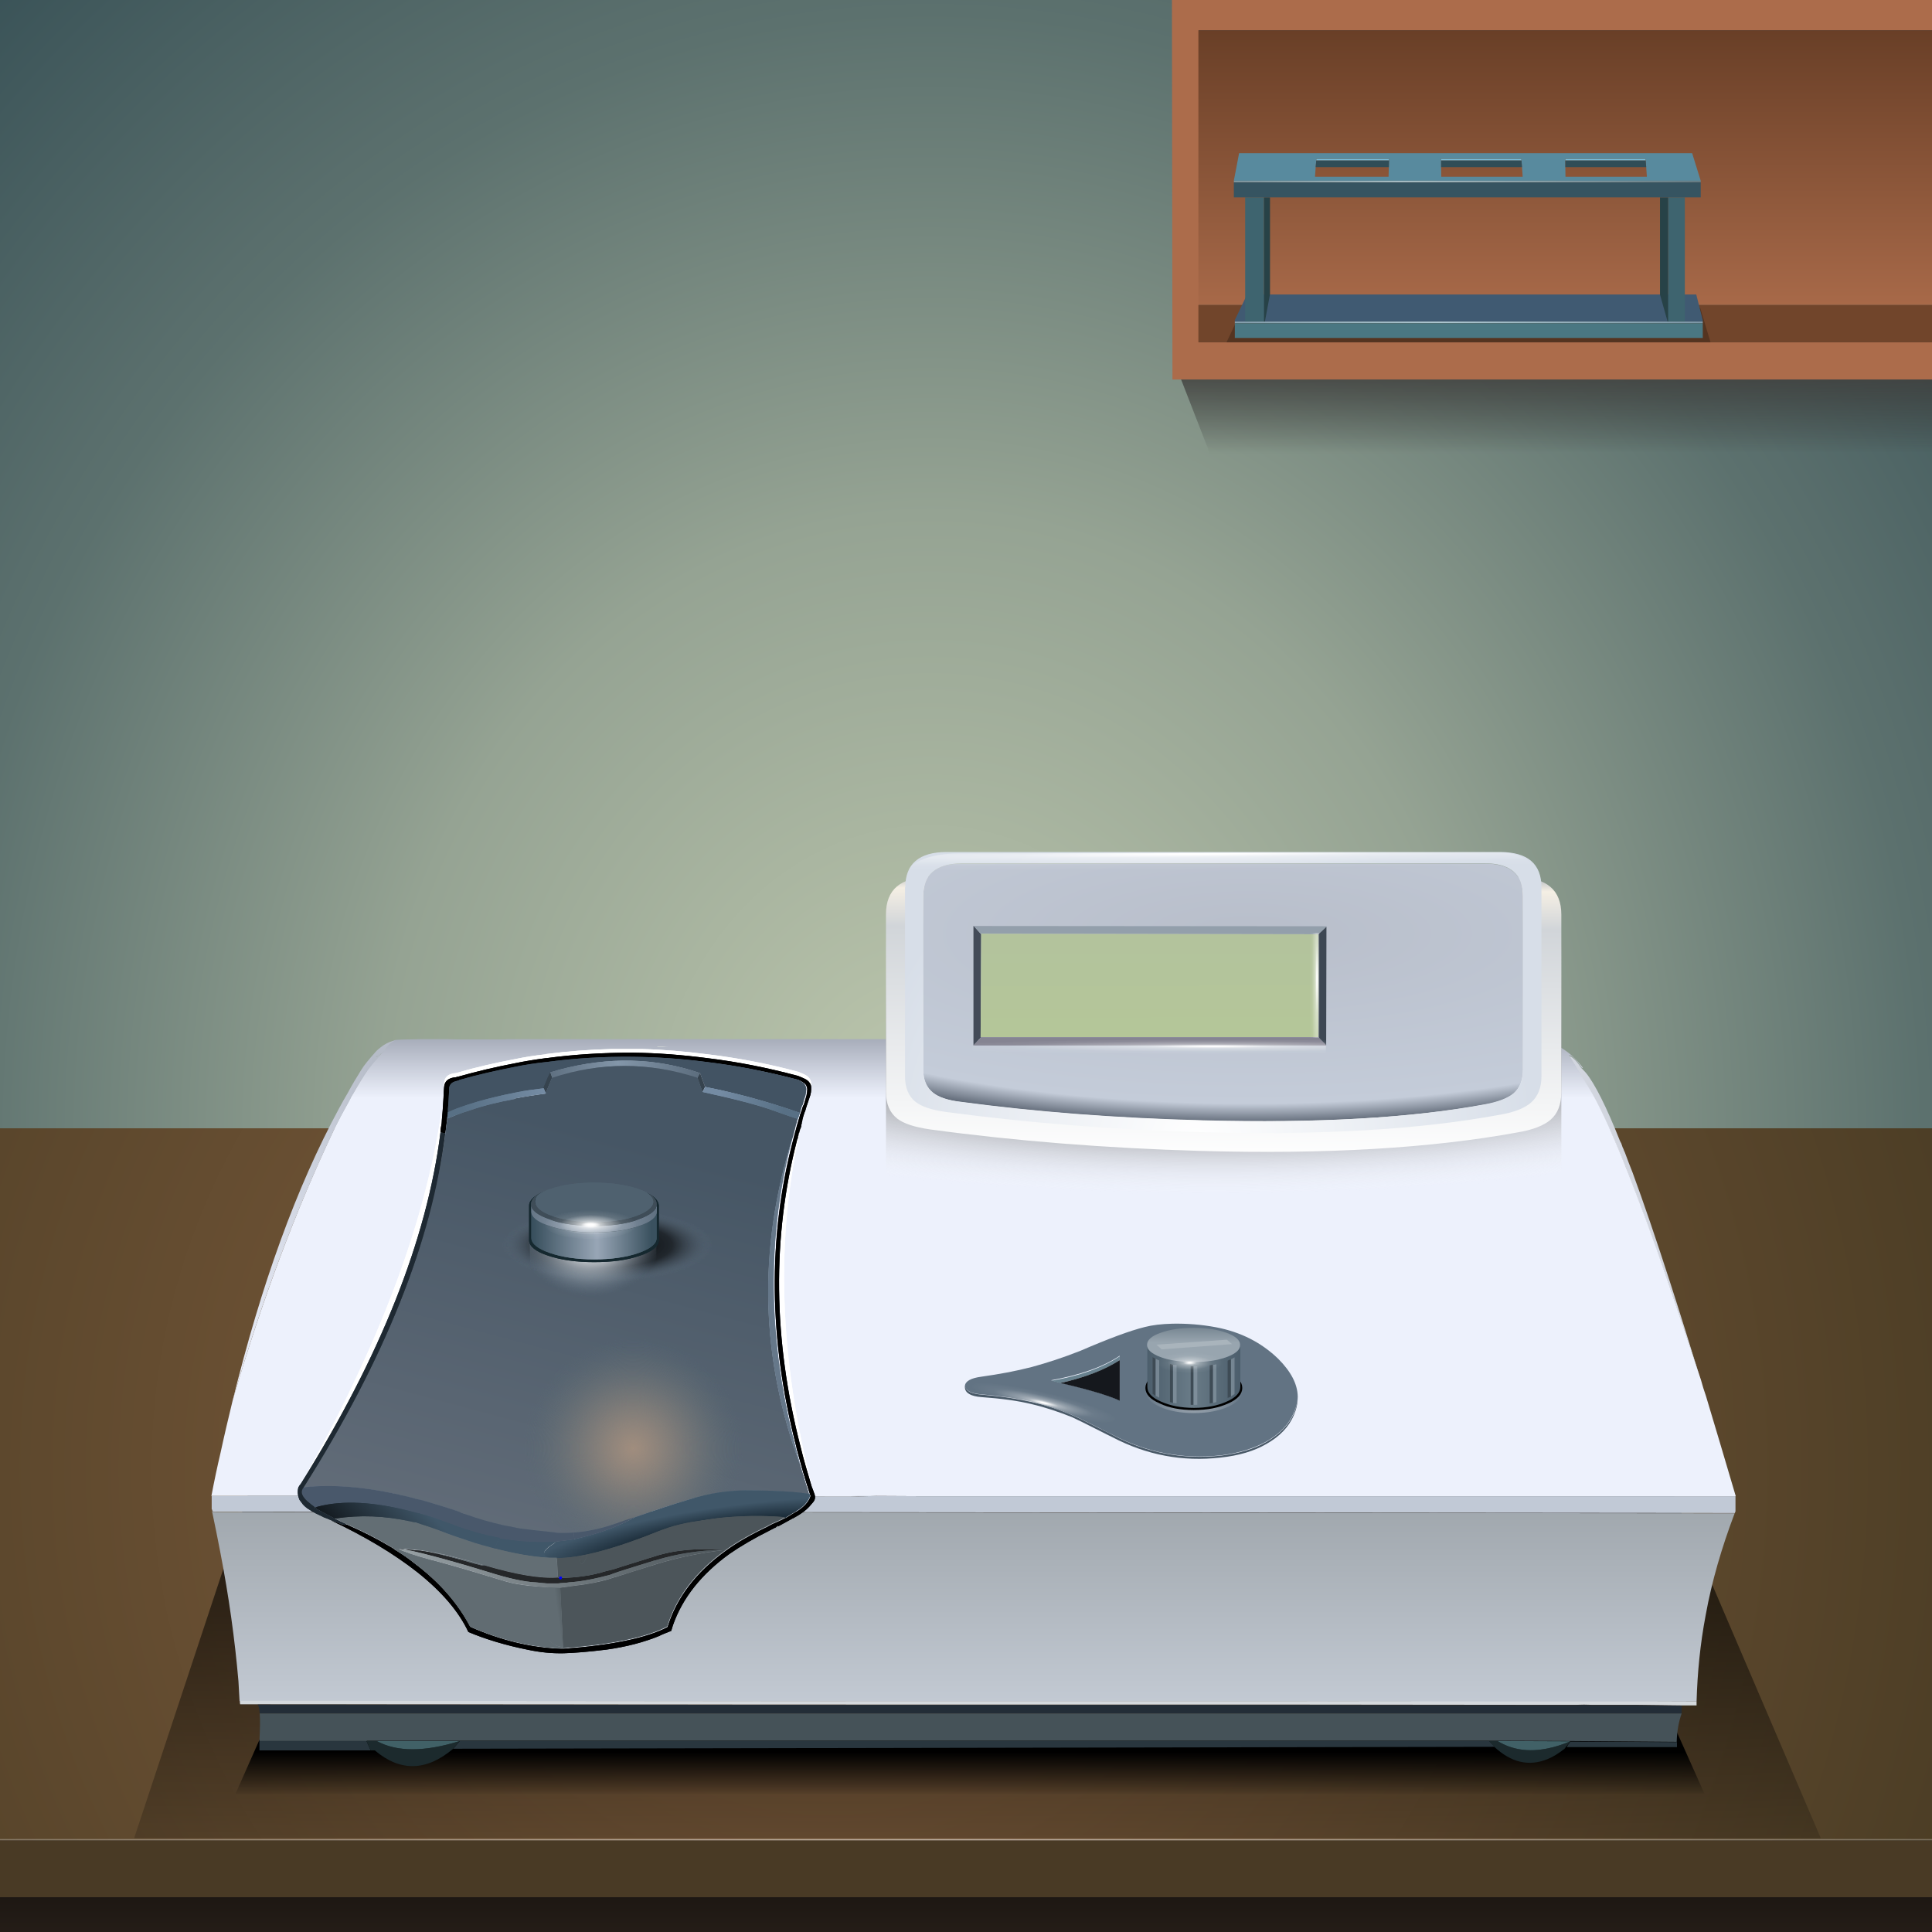 <?xml version="1.0" encoding="utf-8"?>
<!-- Generator: Adobe Illustrator 16.0.0, SVG Export Plug-In . SVG Version: 6.00 Build 0)  -->
<!DOCTYPE svg PUBLIC "-//W3C//DTD SVG 1.1//EN" "http://www.w3.org/Graphics/SVG/1.1/DTD/svg11.dtd">
<svg version="1.1" xmlns="http://www.w3.org/2000/svg" xmlns:xlink="http://www.w3.org/1999/xlink" x="0px" y="0px" width="700px"
	 height="700px" viewBox="0 0 700 700" enable-background="new 0 0 700 700" xml:space="preserve">
<rect x="0" y="0" width="700" height="700" fill="#808080" stroke="none"/>
<g id="Layer_1">
	<g id="Layer_10">
	</g>
	<g id="Layer_1_1_">
		<g>
			
				<radialGradient id="SVGID_1_" cx="440.51" cy="-160.297" r="458.533" gradientTransform="matrix(1 0 0 -0.93 -97.66 485.922)" gradientUnits="userSpaceOnUse">
				<stop  offset="0" style="stop-color:#FFFFFF"/>
				<stop  offset="0.6" style="stop-color:#FEFEFE;stop-opacity:0.78"/>
				<stop  offset="0.78" style="stop-color:#FCFCFC;stop-opacity:0.271"/>
				<stop  offset="1" style="stop-color:#FAFAFA;stop-opacity:0"/>
			</radialGradient>
			<path fill="url(#SVGID_1_)" d="M773.5,635.7c-0.2,0.1-0.3,0.1-0.5,0.1H-87.3c-0.2,0-0.4,0-0.5-0.1c-0.2-0.2-0.3-0.4-0.3-0.601
				c0-0.199,0.1-0.3,0.3-0.5c0.1-0.199,0.3-0.3,0.5-0.3H773c0.2,0,0.3,0.101,0.5,0.3c0.2,0.2,0.3,0.301,0.3,0.5
				C773.8,635.3,773.7,635.5,773.5,635.7z"/>
			<g>
				
					<linearGradient id="SVGID_2_" gradientUnits="userSpaceOnUse" x1="439.91" y1="-200.11" x2="439.91" y2="-348.11" gradientTransform="matrix(1 0 0 -1 -97.66 480.04)">
					<stop  offset="0" style="stop-color:#191410"/>
					<stop  offset="0.318" style="stop-color:#342921"/>
					<stop  offset="1" style="stop-color:#342921"/>
				</linearGradient>
				<rect x="-87.9" y="609.8" fill="url(#SVGID_2_)" width="860.3" height="133"/>
			</g>
			<g>
				
					<radialGradient id="SVGID_3_" cx="434.66" cy="76.251" r="504.287" gradientTransform="matrix(1 0 0 -1.132 -97.66 498.291)" gradientUnits="userSpaceOnUse">
					<stop  offset="0" style="stop-color:#BEC8AE"/>
					<stop  offset="0.396" style="stop-color:#95A393"/>
					<stop  offset="0.714" style="stop-color:#5C716E"/>
					<stop  offset="0.745" style="stop-color:#596E6C"/>
					<stop  offset="1" style="stop-color:#395257"/>
				</radialGradient>
				<rect x="-87.9" y="-102.1" fill="url(#SVGID_3_)" width="860.3" height="595.8"/>
			</g>
			<g>
				
					<linearGradient id="SVGID_4_" gradientUnits="userSpaceOnUse" x1="440.231" y1="-28.994" x2="440.261" y2="-2.818" gradientTransform="matrix(1 0 0 -1 -97.66 480.04)">
					<stop  offset="0" style="stop-color:#000000"/>
					<stop  offset="0.153" style="stop-color:#000000;stop-opacity:0.659"/>
					<stop  offset="1" style="stop-color:#000000;stop-opacity:0"/>
				</linearGradient>
				<path fill="url(#SVGID_4_)" d="M772.5,520.3c0,4.9-0.9,7.3-2.8,7.3H-84.5c-1.8,0-2.8-2.399-2.8-7.3V448h859.8V520.3z"/>
			</g>
			<g>
				<g>
					<rect x="-89.1" y="666.8" fill="#493A25" width="860.6" height="20.601"/>
					
						<radialGradient id="SVGID_5_" cx="397.71" cy="-52.06" r="490.25" gradientTransform="matrix(1 0 0 -1 -97.66 480.04)" gradientUnits="userSpaceOnUse">
						<stop  offset="0" style="stop-color:#866140"/>
						<stop  offset="1" style="stop-color:#433821"/>
					</radialGradient>
					<rect x="-89.1" y="408.8" fill="url(#SVGID_5_)" width="860.6" height="258"/>
				</g>
			</g>
			<g>
				
					<radialGradient id="SVGID_6_" cx="190.613" cy="2585.422" r="473.062" gradientTransform="matrix(1 0 0.009 0.026 126.889 599.117)" gradientUnits="userSpaceOnUse">
					<stop  offset="0" style="stop-color:#FFFFFF;stop-opacity:0.502"/>
					<stop  offset="0.749" style="stop-color:#FFFFFF;stop-opacity:0.251"/>
					<stop  offset="1" style="stop-color:#FFFFFF;stop-opacity:0"/>
				</radialGradient>
				<polygon fill="url(#SVGID_6_)" points="766.3,666.8 -85.9,666.8 -86,666.3 766.1,666.3 				"/>
			</g>
		</g>
		<g>
			
				<linearGradient id="SVGID_7_" gradientUnits="userSpaceOnUse" x1="696.561" y1="349.99" x2="696.561" y2="313.99" gradientTransform="matrix(1 0 0 -1 -97.66 480.04)">
				<stop  offset="0" style="stop-color:#41403E"/>
				<stop  offset="0.953" style="stop-color:#31302E;stop-opacity:0"/>
			</linearGradient>
			<polygon fill="url(#SVGID_7_)" points="715.2,-89.3 715.2,-89.1 772.7,-88.8 772.7,169.3 440.3,169.3 425.1,130.2 425.1,-90.2 
				473.5,-90 473.5,-89.9 554.2,-89.4 			"/>
		</g>
		<g>
			<g>
				<path fill="#AC6C4B" d="M419.1-85h1.301c-0.4,0.1-0.9,0.2-1.301,0.3V-85z M744.3,124V11h-9h-301v99.5V124H744.3z M424.5-85
					h329.8v222.5H424.8L424.5-85z"/>
				<polygon fill="#71452B" points="434.2,110.5 735.2,110.5 735.2,110.3 735.2,110.3 735.2,110.3 744.3,124 434.2,124 				"/>
				
					<linearGradient id="SVGID_8_" gradientUnits="userSpaceOnUse" x1="682.36" y1="362.39" x2="682.36" y2="468.99" gradientTransform="matrix(1 0 0 -1 -97.66 480.04)">
					<stop  offset="0" style="stop-color:#AC6C4B"/>
					<stop  offset="1" style="stop-color:#693F27"/>
				</linearGradient>
				<polygon fill="url(#SVGID_8_)" points="735.2,11 735.2,110.3 735.2,110.3 735.2,110.3 735.2,110.5 434.2,110.5 434.2,11 				"/>
			</g>
		</g>
		<g>
			
				<linearGradient id="SVGID_9_" gradientUnits="userSpaceOnUse" x1="451.81" y1="-2.11" x2="451.81" y2="-223.41" gradientTransform="matrix(1 0 0 -1 -97.66 480.04)">
				<stop  offset="0" style="stop-color:#000000"/>
				<stop  offset="1" style="stop-color:#000000;stop-opacity:0"/>
			</linearGradient>
			<polygon fill="url(#SVGID_9_)" points="48.6,666 97.1,519.6 597,519.6 659.7,666 			"/>
		</g>
		<g>
			
				<linearGradient id="SVGID_10_" gradientUnits="userSpaceOnUse" x1="449.109" y1="-154.76" x2="449.109" y2="-170.76" gradientTransform="matrix(1 0 0 -1 -97.66 480.04)">
				<stop  offset="0" style="stop-color:#000000"/>
				<stop  offset="1" style="stop-color:#000000;stop-opacity:0"/>
			</linearGradient>
			<polygon fill="url(#SVGID_10_)" points="85.3,650 97,623.6 605.8,623.6 617.6,650 			"/>
		</g>
		<g>
			<g>
				<g>
					<path fill="#D2D6DF" d="M573.3,387.3c0.4,0.4,0.8,0.9,1.3,1.4c3.2,3.899,7.4,12.2,12.4,24.8c0.1,0.1,0.1,0.2,0.2,0.4
						c0.1,0.1,0.1,0.199,0.2,0.3c0,0.1,0.1,0.2,0.1,0.399c0.1,0.101,0.2,0.301,0.2,0.5c0.1,0.4,0.3,0.801,0.5,1.2
						c0.1,0.4,0.3,0.8,0.5,1.2c0.5,1.3,1,2.7,1.5,4c0.399,1,0.8,2.1,1.3,3.3c4,10.9,8.5,24,13.5,39.5c3.5,10.8,7.2,22.7,11.2,35.7
						c-4.3-13-8.3-24.8-12-35.7c-5.4-15.5-10.2-28.6-14.5-39.5c-0.4-1.1-0.8-2.2-1.3-3.3c-4.9-12.1-9.101-21.1-12.601-26.9l-7.3-12
						c1.2,0.2,2.6,1.601,4.4,4.301c0.1,0.1,0.1,0.1,0.1,0.1C573.1,387.2,573.2,387.3,573.3,387.3z"/>
					
						<linearGradient id="SVGID_11_" gradientUnits="userSpaceOnUse" x1="450.41" y1="82.253" x2="450.41" y2="109.528" gradientTransform="matrix(1 0 0 -1 -97.66 480.04)">
						<stop  offset="0" style="stop-color:#EDF1FC"/>
						<stop  offset="1" style="stop-color:#949AA8"/>
					</linearGradient>
					<path fill="url(#SVGID_11_)" d="M616.3,500c0.5,1.9,1.101,3.8,1.8,5.8c3.4,11.3,7,23.4,10.801,36.3H618H383.7h-49.9L315,542
						l3.4,0.1H315.8H308l6.9,0.2L113.1,542H113H76.6c1-5.3,2.1-10.5,3.3-15.6c1.4-6.5,2.9-12.801,4.4-19
						c10.4-35.7,22.7-68.7,37-98.801c1.2-2.399,2.9-5.699,5.2-9.8c0.5-1,1-2,1.6-2.899c1.6-2.9,3.3-5.601,4.9-8
						c1.2-1.7,2.6-3.5,4.5-5.4c0.3-0.4,0.7-0.8,1.1-1.2c0.1,0,0.1-0.1,0.1-0.2c0.1-0.1,0.2-0.1,0.3-0.3c0.1-0.1,0.1-0.2,0.3-0.3
						c0,0,0,0,0.1,0l0,0c0,0,0.1-0.1,0.2-0.1c0.2-0.4,0.4-0.801,0.6-1.2c0.6-0.9,1.5-1.7,2.7-2.3l0.3-0.101c1.2-0.1,2.7-0.2,4.6-0.2
						c2.7-0.1,6.2-0.1,10.5-0.1c2.7,0,5.3,0,8,0.1c4.1,0,8.3,0,12.4,0c1.3,0,2.7,0,4,0c0.3,0,0.7,0,1-0.1h374.6
						c6.5,1.8,11.5,5.3,15.2,10.4c-0.1,0.1-0.2,0.1-0.2,0.1c-0.2-0.1-0.3-0.2-0.3-0.3c0,0-0.1,0-0.1-0.101
						c-1.801-2.699-3.2-4.1-4.4-4.3l7.3,12c3.5,5.8,7.7,14.8,12.601,26.9c0.399,1,0.8,2.1,1.3,3.3c4.3,10.9,9.2,24,14.5,39.5
						C608,475.2,612,487,616.3,500z M238.4,379.3c-0.2,0-0.3,0-0.5,0.101c1.3,0,2.7,0,4.1,0C240.8,379.4,239.6,379.3,238.4,379.3z
						 M303.6,542.1c0,0,0,0,0.101,0H303.6L303.6,542.1z"/>
					
						<linearGradient id="SVGID_12_" gradientUnits="userSpaceOnUse" x1="230.91" y1="97.838" x2="419.91" y2="97.838" gradientTransform="matrix(1 0 0 -1 -97.66 480.04)">
						<stop  offset="0" style="stop-color:#B8BECA"/>
						<stop  offset="1" style="stop-color:#343A43"/>
					</linearGradient>
					<path fill="url(#SVGID_12_)" d="M137.4,382.7c-1.3,0.3-1.6,0.3-0.8-0.2c0.8-0.5,1.4-0.8,1.9-1
						C138,381.8,137.7,382.2,137.4,382.7z"/>
					
						<linearGradient id="SVGID_13_" gradientUnits="userSpaceOnUse" x1="181.96" y1="37.79" x2="232.785" y2="37.79" gradientTransform="matrix(1 0 0 -1 -97.66 480.04)">
						<stop  offset="0" style="stop-color:#EAEEF9"/>
						<stop  offset="1" style="stop-color:#B6BCC8"/>
					</linearGradient>
					<path fill="url(#SVGID_13_)" d="M84.3,507.5c10.3-42,23.1-77.4,38.6-106c1-1.8,2-3.7,3.1-5.5c1.5-2.8,3.1-5.5,4.8-8.2
						c1-1.7,2.8-3.899,5.3-6.7c0.6-0.699,1.3-1.199,1.9-1.699c1.4-1.101,2.8-1.801,4.2-2.2c0.3-0.101,0.6-0.101,1-0.2l-0.3,0.1
						c-1.2,0.601-2.1,1.301-2.7,2.301c-0.2,0.399-0.5,0.799-0.6,1.199c-0.1,0-0.1,0.101-0.2,0.101l0,0c-0.1,0-0.1,0-0.1,0
						c-0.1,0.1-0.2,0.2-0.3,0.3s-0.2,0.2-0.3,0.3c0,0.101-0.1,0.101-0.1,0.2c-0.5,0.2-1.1,0.6-1.9,1c-0.8,0.4-0.5,0.5,0.8,0.2
						c-1.8,1.899-3.3,3.7-4.5,5.399c-1.6,2.4-3.2,5-4.9,8c-0.6,0.9-1.1,1.9-1.6,2.9c-2.3,4.1-4,7.3-5.2,9.8
						C107,438.8,94.6,471.8,84.3,507.5z"/>
					<path fill="#FFFFFF" d="M238.4,379.3c1.2,0,2.5,0,3.7,0.101c-1.4,0-2.8,0-4.1,0C238,379.4,238.2,379.3,238.4,379.3z"/>
					<path fill="#C1C9D6" d="M628.8,542v5.6c-0.1,0.2-0.2,0.4-0.2,0.601L77.2,547.7c-0.2-0.2-0.3-0.5-0.4-0.8l0,0
						c-0.1-0.101-0.1-0.2-0.1-0.2V542h36.4h0.1l201.8,0.2l-6.9-0.2h7.801h2.6H315l18.8,0.1h49.9H618h10.8V542z"/>
					
						<linearGradient id="SVGID_14_" gradientUnits="userSpaceOnUse" x1="450.21" y1="-53.572" x2="450.21" y2="-150.747" gradientTransform="matrix(1 0 0 -1 -97.66 480.04)">
						<stop  offset="0" style="stop-color:#707A7E"/>
						<stop  offset="0.031" style="stop-color:#97A0A4"/>
						<stop  offset="0.102" style="stop-color:#9FA6AC"/>
						<stop  offset="1" style="stop-color:#C9D0DA"/>
					</linearGradient>
					<path fill="url(#SVGID_14_)" d="M628.5,548.3c-4.7,12.4-8.3,24.7-10.5,36.9c-2,10.5-3,20.899-3.3,31.3l0,0l-27.8,0.1
						c-3.301,0-6.5,0-9.801,0c-2.1,0-4.3,0-6.399,0c-3.4,0-6.7,0-10.101,0c-59-0.1-118-0.1-177-0.1c-20.899,0-41.699,0-62.6,0
						c-1.7,0-3.5,0-5.3,0c-76.2,0-152.4-0.1-228.6-0.2h-0.3c-0.1-2.3-0.3-4.7-0.4-7.1c-1.3-15.2-3.5-30.9-6.6-46.9
						c-0.9-4.8-1.9-9.6-2.9-14.399l-0.3-0.101H77c-0.1-0.3-0.2-0.5-0.2-0.8c0.1,0.4,0.2,0.7,0.4,0.8L628.5,548.3z"/>
					<path fill="#29363E" d="M94,630.8h38.8l1.5,3.4H94V630.8z M539.6,630.8l1.9,2.101L164.2,633.6l2.4-2.8H539.6z M607.6,631.2
						c0,0.5,0,1.1,0,1.8h-39.8c-0.2,0,0.2-0.7,1.2-2L607.6,631.2z"/>
					<path fill="#1C2A2D" d="M136.5,630.8c7.3,4,17.3,4,30.1,0l-2.4,2.8c-9.7,8.2-19.2,8.4-28.4,0.601h-1.5l-1.5-3.4H136.5
						L136.5,630.8z M542.6,630.8c5.2,3.2,11.2,4.101,18.101,2.7c2.6-0.5,5.399-1.4,8.3-2.6l-2.3,2.899H566.6c-2,1.601-4,2.8-6,3.601
						c-6.699,2.699-13.1,1.199-19.199-4.5l-1.9-2.101H542.6L542.6,630.8z"/>
					<path fill="#455258" d="M132.9,630.8H94c0.2-4.399,0.3-7.7,0.1-10h515.2c-1.1,3.101-1.7,6.5-1.8,10.3l-38.6-0.3l-26.4-0.1h-3
						h-373h-30.1h-3.5V630.8z"/>
					<path fill="#D5D9DD" d="M614.7,616.5v0.6v0.5c0,0.101,0,0.301,0,0.301h-5.4l-16.1-0.2c-2.101,0-4.3,0-6.3,0
						c-3.301,0-6.5,0-9.801,0c-2.1-0.101-4.3-0.101-6.399,0c-3.4,0-6.7,0-10.101,0c-59-0.101-118-0.101-177-0.101
						c-20.899,0-41.699,0-62.6,0c-1.7,0-3.5,0-5.3,0c-74.1,0-148.2-0.1-222.3-0.1H87c-0.1-0.4-0.1-0.9-0.1-1.3h0.3
						c76.2,0.1,152.4,0.1,228.6,0.2c1.8,0,3.5,0,5.3,0c20.9,0,41.7,0,62.601,0c59,0,118,0,177,0.1c3.399,0,6.7,0,10.1,0
						c2.101,0,4.2,0,6.4,0c3.2,0,6.5,0,9.8,0H614.7z"/>
					<path fill="#232D37" d="M609.3,618v2.8H94.1c-0.1-1.6-0.4-2.6-0.7-3.2c74.1,0,148.3,0.101,222.3,0.101c1.8,0,3.5,0,5.3,0
						c20.9,0,41.7,0,62.6,0c59,0,118,0,177,0.1c3.4,0,6.7,0,10.101,0c2.1-0.1,4.2-0.1,6.399,0c3.2,0,6.5,0,9.801,0
						c2.1,0,4.199,0,6.3,0L609.3,618z"/>
					<path fill="#416167" d="M166.6,630.8c-12.8,4-22.8,4-30.1,0H166.6z M569,630.9c-2.9,1.199-5.7,2.1-8.3,2.6
						c-6.9,1.4-12.9,0.5-18.101-2.7L569,630.9z"/>
					<path fill="#616C72" d="M614.8,616.5c0,0.2,0,0.4,0,0.6V616.5L614.8,616.5z"/>
				</g>
			</g>
			<g>
				<g>
					<g>
						<path fill="#627383" d="M384.2,501c10.399,2.4,17.5,4.6,21.5,6.4v-14.7v-1.5c-6.101,4.1-14.4,7-24.9,8.899
							C382,500.4,383.1,500.7,384.2,501z M470.2,506c-0.101,1.9-0.5,3.8-1.4,5.8c-1.8,4.3-5.2,7.8-10,10.5c-4.5,2.5-10,4.2-16.5,5
							c-13.8,1.5-26.899-1-39.3-7.5c-1.5-0.7-3-1.5-4.6-2.3c-4.7-2.4-8-4-9.9-4.8c-5-2.101-9.8-3.7-14.5-4.8
							c-5.2-1.2-11.3-2.101-18.4-2.7c-3.8-0.3-5.8-1.4-6-3.101c0.2-1.699,2.2-2.8,6-3.3c6.4-0.899,12.4-2,18.2-3.5
							c5.5-1.5,11.4-3.399,17.7-5.899c10.2-4.4,18-7.301,23.3-8.601c2.7-0.7,6-1.1,10-1.2c5.2-0.1,10.5,0.301,15.8,1.301
							c8.9,1.699,16.4,5.5,22.5,11.399C467.7,496.9,470.1,501.4,470.2,506z"/>
						<path fill="#68828F" d="M405.7,492.8c-5.4,3.601-12.601,6.3-21.5,8.3c-1.101-0.3-2.2-0.6-3.4-0.8
							c10.5-1.8,18.8-4.8,24.9-8.899V492.8z"/>
						<path fill="#495967" d="M470.2,506c0,2.2-0.4,4.4-1.4,6.7c-1.8,4.3-5.2,7.8-10,10.5c-4.5,2.6-10,4.2-16.5,4.899
							C428.5,529.7,415.4,527.2,403,520.7c-1.5-0.7-3-1.5-4.6-2.3c-4.7-2.4-8-4-9.9-4.9c-5-2-9.8-3.6-14.5-4.7
							c-5.2-1.3-11.3-2.1-18.4-2.6c-3.899-0.3-5.899-1.5-6-3.5c0-0.2,0-0.4,0.101-0.5c0.2,1.8,2.2,2.8,6,3.1
							c7.1,0.601,13.2,1.5,18.399,2.7c4.7,1.1,9.601,2.7,14.5,4.8c1.9,0.8,5.2,2.4,9.9,4.8c1.6,0.801,3.1,1.5,4.6,2.301
							c12.301,6.5,25.4,9,39.301,7.5c6.5-0.801,12-2.4,16.5-5c4.899-2.801,8.199-6.301,10-10.5C469.7,509.8,470.1,507.9,470.2,506z"
							/>
						<path fill="#15181D" d="M405.7,492.8v14.7c-3.9-1.8-11.101-4-21.5-6.4C393.1,499.1,400.3,496.3,405.7,492.8z"/>
					</g>
				</g>
				<g>
					
						<radialGradient id="SVGID_15_" cx="530.21" cy="-23.96" r="18.232" gradientTransform="matrix(1 0 0 -1 -97.66 480.04)" gradientUnits="userSpaceOnUse">
						<stop  offset="0" style="stop-color:#FFFFFF;stop-opacity:0.502"/>
						<stop  offset="1" style="stop-color:#FFFFFF;stop-opacity:0"/>
					</radialGradient>
					<path fill="url(#SVGID_15_)" d="M432.5,496c4.9,0,9,0.8,12.5,2.3c3.4,1.601,5.1,3.5,5.1,5.7s-1.699,4.1-5.1,5.7
						c-3.4,1.5-7.6,2.3-12.5,2.3c-4.8,0-9-0.8-12.3-2.3c-3.5-1.601-5.2-3.5-5.2-5.7s1.7-4.1,5.2-5.7
						C423.5,496.8,427.7,496,432.5,496z"/>
				</g>
				<g>
					<path d="M432.5,510.9c-4.8,0-9-0.801-12.3-2.4c-3.5-1.5-5.2-3.4-5.2-5.6c0-2.2,1.7-4.101,5.2-5.7c3.399-1.601,7.5-2.4,12.3-2.4
						c4.9,0,9,0.8,12.5,2.4c3.5,1.6,5.1,3.5,5.1,5.7c0,2.199-1.699,4.1-5.1,5.6C441.5,510.1,437.4,510.9,432.5,510.9z"/>
				</g>
				<g>
					<g>
						<g>
							
								<linearGradient id="SVGID_16_" gradientUnits="userSpaceOnUse" x1="513.311" y1="-18.71" x2="547.011" y2="-18.71" gradientTransform="matrix(1 0 0 -1 -97.66 480.04)">
								<stop  offset="0" style="stop-color:#4C5E6C"/>
								<stop  offset="0.474" style="stop-color:#697B87"/>
								<stop  offset="1" style="stop-color:#4C5E6C"/>
							</linearGradient>
							<path fill="url(#SVGID_16_)" d="M415.7,487.4c0,1.699,1.7,3.1,4.899,4.3c3.301,1.2,7.301,1.8,12,1.8
								c4.601,0,8.601-0.6,11.9-1.8c3.2-1.2,4.9-2.7,4.9-4.3v15.1c0,2.1-1.7,3.9-4.9,5.3c-3.3,1.5-7.3,2.3-11.9,2.3
								c-4.699,0-8.699-0.8-12-2.3c-3.199-1.399-4.899-3.1-4.899-5.3V487.4z"/>
							
								<linearGradient id="SVGID_17_" gradientUnits="userSpaceOnUse" x1="530.109" y1="-6.372" x2="530.109" y2="7.053" gradientTransform="matrix(1 0 0 -1 -97.66 480.04)">
								<stop  offset="0" style="stop-color:#98A5AF"/>
								<stop  offset="1" style="stop-color:#485A68"/>
							</linearGradient>
							<path fill="url(#SVGID_17_)" d="M449.3,487.4c0,1.699-1.7,3.1-4.899,4.3c-3.301,1.2-7.301,1.8-11.9,1.8
								c-4.7,0-8.7-0.6-12-1.8c-3.2-1.2-4.9-2.7-4.9-4.3v-0.2c0-1.7,1.7-3.2,4.9-4.3c3.3-1.2,7.3-1.801,12-1.801
								c4.6,0,8.6,0.601,11.9,1.801c3.3,1.199,4.899,2.699,4.899,4.3V487.4z"/>
						</g>
					</g>
					<g>
						<g>
							<path fill="#3E4B55" d="M418.7,505.8c-0.4-0.3-0.7-0.5-1.101-0.8v-13.3c0.4,0.2,0.7,0.5,1.101,0.6V505.8z M425,508.3
								c-0.4-0.1-0.7-0.2-1.1-0.3v-13.8c0.399,0.1,0.699,0.2,1.1,0.3V508.3z M446,506c-0.3,0.2-0.7,0.3-1.2,0.5V493
								c0.4-0.2,0.8-0.4,1.2-0.5V506z M432.5,509L432.5,509c-0.4,0-0.8,0-1.1,0v-14c0.3,0,0.699,0,1,0l0,0v14H432.5z M439.5,494.5
								v13.8c-0.4,0-0.8,0.101-1.2,0.2v-13.8C438.7,494.6,439.1,494.5,439.5,494.5z"/>
							<path fill="#8E9DA8" fill-opacity="0.6" d="M418.7,492.3c0.399,0.2,0.8,0.4,1.3,0.601v13.5c-0.4-0.2-0.8-0.5-1.3-0.7V492.3z
								 M425,494.5c0.4,0,0.9,0.1,1.3,0.1v13.9c-0.399-0.1-0.8-0.2-1.3-0.2V494.5z M439.5,494.5c0.4,0,0.8-0.1,1.2-0.2V508
								c-0.4,0.1-0.8,0.2-1.2,0.3V494.5z M446,506v-13.5c0.5-0.2,0.9-0.5,1.3-0.7v13.3C446.8,505.4,446.4,505.7,446,506z M432.5,509
								v-14c0.4,0,0.9,0,1.3,0v14C433.4,509,433,509,432.5,509z"/>
						</g>
					</g>
					<polygon fill="#A9B4BC" points="446.4,487 420.9,488.9 419,487.2 444.5,485.4 					"/>
					
						<radialGradient id="SVGID_18_" cx="-10.448" cy="371.046" r="12.702" gradientTransform="matrix(0.955 0 0 -0.301 441.058 605.446)" gradientUnits="userSpaceOnUse">
						<stop  offset="0" style="stop-color:#FFFFFF"/>
						<stop  offset="0.035" style="stop-color:#FFFFFF"/>
						<stop  offset="0.204" style="stop-color:#FFFFFF;stop-opacity:0.459"/>
						<stop  offset="0.329" style="stop-color:#FFFFFF;stop-opacity:0.31"/>
						<stop  offset="0.663" style="stop-color:#FFFFFF;stop-opacity:0.055"/>
						<stop  offset="1" style="stop-color:#FFFFFF;stop-opacity:0"/>
					</radialGradient>
					<path fill="url(#SVGID_18_)" d="M422.8,491.1c2.3-0.699,5-1.1,8.2-1.1s6,0.4,8.3,1.1c2.3,0.7,3.4,1.601,3.4,2.601
						s-1.101,1.899-3.4,2.6s-5,1.101-8.3,1.101c-3.2,0-6-0.4-8.2-1.101s-3.399-1.6-3.399-2.6S420.6,491.8,422.8,491.1z"/>
					
						<radialGradient id="SVGID_19_" cx="63.471" cy="-62.613" r="28.983" gradientTransform="matrix(0.929 0.22 0.03 -0.129 321.074 486.247)" gradientUnits="userSpaceOnUse">
						<stop  offset="0" style="stop-color:#FFFFFF"/>
						<stop  offset="0.035" style="stop-color:#FFFFFF"/>
						<stop  offset="0.204" style="stop-color:#FFFFFF;stop-opacity:0.459"/>
						<stop  offset="0.329" style="stop-color:#FFFFFF;stop-opacity:0.31"/>
						<stop  offset="0.663" style="stop-color:#FFFFFF;stop-opacity:0.055"/>
						<stop  offset="1" style="stop-color:#FFFFFF;stop-opacity:0"/>
					</radialGradient>
					<path fill="url(#SVGID_19_)" d="M352.3,502.1c0.3-1,3-1.3,8.2-0.699c5.2,0.5,11.3,1.6,18.5,3.199c7.2,1.7,13.2,3.5,18,5.4
						c5,1.9,7.3,3.3,7.1,4.3c-0.199,1-3,1.2-8.3,0.8c-1.6-0.199-3.399-0.699-5.2-1.5c-5.8-2.699-11.199-4.5-16.3-5.5
						c-5.1-1-8.5-1.6-10.2-1.8c-3.3-0.1-6.1-0.6-8.5-1.5C353.1,504,352.1,503.1,352.3,502.1z"/>
				</g>
			</g>
			<g>
				
					<radialGradient id="SVGID_20_" cx="537.96" cy="-174.405" r="244.4" gradientTransform="matrix(1 0 0 -0.206 -97.66 346.805)" gradientUnits="userSpaceOnUse">
					<stop  offset="0.2" style="stop-color:#000000"/>
					<stop  offset="1" style="stop-color:#FFFFFF;stop-opacity:0"/>
				</radialGradient>
				<path fill="url(#SVGID_20_)" d="M549.7,329.9c10.6,0,16,4.5,16,13.6v85.3c0,4.4-1.3,7.8-3.9,10.101c-2.399,2.1-6.5,3.6-12,4.6
					c-31.1,5.7-69.399,7.9-114.899,6.7c-34.4-1-67.101-3.601-98-7.8c-5.5-0.7-9.5-2-11.801-3.9c-2.699-2.1-4.1-5.3-4.1-9.7v-85.3
					c0-9.1,5.3-13.6,15.9-13.6H549.7z"/>
			</g>
			<g>
				
					<linearGradient id="SVGID_21_" gradientUnits="userSpaceOnUse" x1="541.286" y1="163.406" x2="540.673" y2="59.356" gradientTransform="matrix(1 0 0 -1 -97.66 480.04)">
					<stop  offset="0" style="stop-color:#ADB5BD"/>
					<stop  offset="0.055" style="stop-color:#F5EFE4"/>
					<stop  offset="0.188" style="stop-color:#D1D5D9"/>
					<stop  offset="1" style="stop-color:#FFFFFF"/>
				</linearGradient>
				<path fill="url(#SVGID_21_)" d="M549.7,317.9c10.6,0,16,4.5,16,13.5v64.3c0,4.399-1.3,7.8-3.9,10c-2.399,2.1-6.5,3.7-12,4.6
					c-31.1,5.7-69.399,8-114.899,6.7c-34.4-1-67.101-3.6-98-7.8c-5.5-0.8-9.5-2.101-11.801-3.9c-2.699-2.1-4.1-5.3-4.1-9.7v-64.3
					c0-9,5.3-13.5,15.9-13.5h212.8V317.9z"/>
			</g>
			<g>
				<g>
					
						<radialGradient id="SVGID_22_" cx="550.36" cy="-22.275" r="242.362" gradientTransform="matrix(1 0 0 -0.3 -97.66 331.595)" gradientUnits="userSpaceOnUse">
						<stop  offset="0" style="stop-color:#B8BECA"/>
						<stop  offset="0.847" style="stop-color:#C4CCD9"/>
						<stop  offset="1" style="stop-color:#27313F"/>
					</radialGradient>
					<path fill="url(#SVGID_22_)" d="M334.5,324.7c0-7.8,4.6-11.8,13.7-11.8H538c9.2,0,13.8,3.9,13.8,11.8v62.8
						c0,3.8-1.1,6.7-3.399,8.7c-2.101,1.8-5.601,3.2-10.4,4c-26.9,4.899-60.9,6.8-102.1,5.8c-31.601-0.8-60.801-3.1-87.7-6.7
						c-4.7-0.6-8.101-1.7-10.101-3.3c-2.399-1.9-3.6-4.7-3.6-8.4V324.7L334.5,324.7z"/>
					
						<radialGradient id="SVGID_23_" cx="531.16" cy="65.74" r="122.412" gradientTransform="matrix(1 0 0 -1 -97.66 480.04)" gradientUnits="userSpaceOnUse">
						<stop  offset="0" style="stop-color:#FFFFFF"/>
						<stop  offset="1" style="stop-color:#D7DEE8"/>
					</radialGradient>
					<path fill="url(#SVGID_23_)" d="M328,321.5c0-8.5,5-12.8,15-12.8h200.5c10,0,15,4.3,15,12.8V390c0,4.1-1.3,7.3-3.8,9.5
						c-2.3,2-6,3.5-11.3,4.4c-29.2,5.399-65.301,7.5-108.2,6.3c-32.3-0.9-63.101-3.4-92.3-7.3c-5.2-0.7-8.9-1.9-11.2-3.7
						c-2.5-2-3.8-5.101-3.8-9.2v-68.5H328z M334.5,324.7v62.8c0,3.7,1.2,6.5,3.6,8.4c2,1.6,5.4,2.8,10.101,3.3
						c26.8,3.6,56,5.899,87.7,6.7C477.1,407,511.2,405.1,538,400.1c4.8-0.899,8.2-2.199,10.4-4c2.3-2,3.399-4.899,3.399-8.699v-62.8
						c0-7.8-4.6-11.8-13.8-11.8H348.3C339.1,313,334.5,316.9,334.5,324.7z"/>
				</g>
			</g>
			<g>
				<g>
					<polygon fill="#434B58" points="355.5,338.5 355.3,375.8 355.3,376 352.7,378.8 352.7,335.5 352.8,335.5 					"/>
					<polygon fill="#939FAB" points="352.8,335.5 480.6,335.6 480.6,335.8 477.7,338.5 355.5,338.3 355.5,338.5 					"/>
					
						<linearGradient id="SVGID_24_" gradientUnits="userSpaceOnUse" x1="514.144" y1="151.565" x2="514.176" y2="94.215" gradientTransform="matrix(1 0 0 -1 -97.66 480.04)">
						<stop  offset="0" style="stop-color:#B2C29E"/>
						<stop  offset="1" style="stop-color:#B5C797"/>
					</linearGradient>
					<polygon fill="url(#SVGID_24_)" points="477.7,338.5 477.7,375.8 355.3,375.8 355.5,338.5 355.5,338.3 					"/>
					<polygon fill="#858492" points="355.3,375.8 477.7,375.8 480.5,378.7 480.5,378.8 352.7,378.8 355.3,376 					"/>
					<polygon fill="#3D4753" points="480.6,335.8 480.5,378.7 477.7,375.8 477.7,338.5 					"/>
				</g>
			</g>
			
				<radialGradient id="SVGID_25_" cx="174.473" cy="-1260.95" r="79.506" gradientTransform="matrix(1.406 0 0 -0.037 193.907 332.442)" gradientUnits="userSpaceOnUse">
				<stop  offset="0" style="stop-color:#FFFFFF"/>
				<stop  offset="0.035" style="stop-color:#FFFFFF"/>
				<stop  offset="0.204" style="stop-color:#FFFFFF;stop-opacity:0.459"/>
				<stop  offset="0.329" style="stop-color:#FFFFFF;stop-opacity:0.31"/>
				<stop  offset="0.663" style="stop-color:#FFFFFF;stop-opacity:0.055"/>
				<stop  offset="1" style="stop-color:#FFFFFF;stop-opacity:0"/>
			</radialGradient>
			<path fill="url(#SVGID_25_)" d="M438.8,376.7c15,0,28.8,0.1,41.601,0.2v5.3c-12.7,0.1-26.601,0.2-41.601,0.2
				c-29.6,0-54.8-0.301-75.7-0.801c-4-0.1-7.5-0.199-10.8-0.3V377.9c3.2-0.101,6.8-0.2,10.8-0.301C384,377,409.2,376.7,438.8,376.7z
				"/>
			
				<radialGradient id="SVGID_26_" cx="171.722" cy="-2347.771" r="242.934" gradientTransform="matrix(1.406 -0.013 -2.103990e-004 -0.023 194.052 257.574)" gradientUnits="userSpaceOnUse">
				<stop  offset="0" style="stop-color:#FFFFFF"/>
				<stop  offset="0.035" style="stop-color:#FFFFFF"/>
				<stop  offset="0.204" style="stop-color:#FFFFFF;stop-opacity:0.459"/>
				<stop  offset="0.329" style="stop-color:#FFFFFF;stop-opacity:0.31"/>
				<stop  offset="0.663" style="stop-color:#FFFFFF;stop-opacity:0.055"/>
				<stop  offset="1" style="stop-color:#FFFFFF;stop-opacity:0"/>
			</radialGradient>
			<path fill="url(#SVGID_26_)" d="M542.4,308.8c6.1-0.1,10.8,1.7,13.899,5.6c-37.2,0.3-76.1,0.6-116.899,0.8
				c-41.101,0.3-78.2,0.5-111.4,0.6c3.6-4.3,10-6.5,19.3-6.6L542.4,308.8z"/>
			
				<radialGradient id="SVGID_27_" cx="289.106" cy="-196.21" r="44.075" gradientTransform="matrix(-6.146781e-008 1.406 0.063 2.754371e-009 489.515 -51.805)" gradientUnits="userSpaceOnUse">
				<stop  offset="0" style="stop-color:#FFFFFF"/>
				<stop  offset="0.035" style="stop-color:#FFFFFF"/>
				<stop  offset="0.204" style="stop-color:#FFFFFF;stop-opacity:0.459"/>
				<stop  offset="0.329" style="stop-color:#FFFFFF;stop-opacity:0.31"/>
				<stop  offset="0.663" style="stop-color:#FFFFFF;stop-opacity:0.055"/>
				<stop  offset="1" style="stop-color:#FFFFFF;stop-opacity:0"/>
			</radialGradient>
			<path fill="url(#SVGID_27_)" d="M474.6,338h3.4v38h-3.3c-0.101-6.6-0.2-13.8-0.2-21.6C474.5,348.7,474.5,343.2,474.6,338z"/>
		</g>
		<g>
			<g>
				<g>
					<path fill="#FFFFFF" d="M293.9,394c-0.1-0.6-0.3-1.1-0.5-1.5c-0.4-0.6-1.2-1.2-2.4-1.8c-1.1-0.5-1.8-0.8-1.9-0.8H289
						c-0.1,0-0.2-0.101-0.3-0.101c-10.9-2.899-21.6-5-32.3-6.3c-9.2-1.2-18.3-1.9-27.2-2c-10.5-0.1-21,0.6-31.3,2
						c-0.1,0-0.2,0-0.2,0c-3.8,0.5-7.6,1.1-11.4,1.9c-6.8,1.199-13.5,2.8-20.3,4.8c-0.3,0-0.5,0.1-0.8,0.2
						c-2.7,0.199-4.2,1.399-4.3,3.699h-0.1c0-0.3,0-0.6,0.1-0.8c0-0.3,0-0.6,0-0.8c0.1-2.3,1.6-3.5,4.3-3.7c0.3-0.1,0.5-0.2,0.8-0.2
						c6.7-2,13.5-3.5,20.3-4.8c3.8-0.8,7.6-1.399,11.4-1.8c0-0.1,0.1-0.1,0.2-0.1c7.7-1,15.5-1.601,23.3-1.801h11.7
						c7.7,0.201,15.6,0.9,23.5,1.9c10.7,1.3,21.4,3.3,32.3,6.2c0.1,0.101,0.3,0.101,0.3,0.101h0.1c0.1,0,0.7,0.299,1.9,0.799
						s2,1.101,2.4,1.801c0.4,0.6,0.5,1.199,0.5,1.899c0,0.101,0,0.2,0,0.3c0,0,0,0.101,0,0.2C293.9,393.5,293.9,393.7,293.9,394z
						 M290.3,408c-9.4,39.9-8.1,83.3,3.8,130.2c-1.6-4.9-2.9-9.7-4-14.3c-9.9-38.7-10.3-75.7-1.2-111c0,0,0-0.2,0.1-0.4h0.1l1-3.7
						L290.3,408z M109.1,537.5c28.1-49.6,45-94.5,50.8-134.6l-0.2,7.399C154.8,449.1,138,491.5,109.1,537.5z"/>
					<path fill="#FFFFFF" d="M293.9,394c-0.1-0.6-0.3-1.1-0.5-1.5c-0.4-0.6-1.2-1.2-2.4-1.8c-1.1-0.5-1.8-0.8-1.9-0.8H289
						c-0.1,0-0.2-0.101-0.3-0.101c-10.9-2.899-21.6-5-32.3-6.3c-9.2-1.2-18.3-1.9-27.2-2c-10.5-0.1-21,0.6-31.3,2
						c-0.1,0-0.2,0-0.2,0c-3.8,0.5-7.6,1.1-11.4,1.9c-6.8,1.199-13.5,2.8-20.3,4.8c-0.3,0-0.5,0.1-0.8,0.2
						c-2.7,0.199-4.2,1.399-4.3,3.699h-0.1c0-0.3,0-0.6,0.1-0.8c0-0.3,0-0.6,0-0.8c0.1-2.3,1.6-3.5,4.3-3.7c0.3-0.1,0.5-0.2,0.8-0.2
						c6.7-2,13.5-3.5,20.3-4.8c3.8-0.8,7.6-1.399,11.4-1.8c0-0.1,0.1-0.1,0.2-0.1c7.7-1,15.5-1.601,23.3-1.801h11.7
						c7.7,0.201,15.6,0.9,23.5,1.9c10.7,1.3,21.4,3.3,32.3,6.2c0.1,0.101,0.3,0.101,0.3,0.101h0.1c0.1,0,0.7,0.299,1.9,0.799
						s2,1.101,2.4,1.801c0.4,0.6,0.5,1.199,0.5,1.899c0,0.101,0,0.2,0,0.3c0,0,0,0.101,0,0.2C293.9,393.5,293.9,393.7,293.9,394z
						 M290.3,408c-9.4,39.9-8.1,83.3,3.8,130.2c-1.6-4.9-2.9-9.7-4-14.3c-9.9-38.7-10.3-75.7-1.2-111c0,0,0-0.2,0.1-0.4h0.1l1-3.7
						L290.3,408z M109.1,537.5c28.1-49.6,45-94.5,50.8-134.6l-0.2,7.399C154.8,449.1,138,491.5,109.1,537.5z"/>
					<path d="M162,405.3l-0.3,2.2c-0.1,0.9-0.2,2-0.4,3.1l-1.7-0.3c0-0.5,0.1-1,0.1-1.5c0.1-0.5,0.2-1.1,0.3-1.6
						c0-0.3,0.1-0.8,0.1-1.5c0.1-0.9,0.2-2.101,0.3-3.5c0.1-1.3,0.2-2.9,0.3-4.601v-0.1c0-1.1,0.1-2.2,0.2-3.5
						c0.1-2.3,1.6-3.5,4.3-3.7c0.3-0.1,0.5-0.2,0.8-0.2c6.7-1.899,13.5-3.5,20.3-4.8c3.8-0.8,7.6-1.399,11.4-1.899c0,0,0.1,0,0.2,0
						c10.3-1.4,20.8-2,31.3-2c8.9,0.1,18,0.8,27.2,2c10.7,1.3,21.4,3.399,32.3,6.3c0.1,0,0.3,0.1,0.3,0.1h0.1c0.1,0,0.7,0.3,1.9,0.8
						s2,1.101,2.4,1.801c0.3,0.399,0.5,0.899,0.5,1.5c0,0.1,0,0.3,0,0.5c0,0,0,0.1,0,0.199c0,0,0,0.101,0,0.2c0,0.601-0.1,1.3-0.3,2
						c-0.4,1.3-0.9,2.601-1.3,3.9c-0.1,0.399-0.3,0.8-0.4,1.3c-0.1,0.4-0.2,0.7-0.4,1.1c-0.3,0.9-0.6,1.801-0.8,2.7
						c0,0.101,0,0.2,0,0.3c-0.1,0.2-0.1,0.301-0.1,0.5h-0.1c0,0.2,0,0.301,0,0.5l-0.1,0.101v0.3c-0.1,0-0.1,0.1-0.1,0.1
						c0,0.2,0,0.301,0,0.5L290,409c-0.1,0.2-0.2,0.4-0.2,0.6c-0.3,1-0.6,2-0.8,3h-0.1c-0.1,0.2-0.1,0.4-0.1,0.4
						c-9.1,35.3-8.7,72.3,1.2,111c1.1,4.6,2.5,9.3,4,14.3c0.1,0.4,0.2,0.7,0.4,1.101c0.2,0.399,0.3,0.899,0.5,1.399
						c0.6,1.3,0.5,2.4-0.1,3.2c0,0.1-0.6,0.7-1.6,1.9c-1.1,1.199-2.8,2.5-5.1,3.8l-0.4,0.2l0,0l-0.3,0.199c-0.1,0-0.2,0-0.3,0v0.101
						L282,553c-0.1,0-0.1,0-0.2,0.1h-0.1l0,0c-0.9,0.4-1.8,0.9-2.6,1.301c-6,3-10.9,5.899-14.8,8.6c-10.1,7.3-17,15.9-20.5,25.9
						l-0.6,2c-2.5,1-3.8,1.5-3.9,1.6c-0.1,0-0.1,0-0.1,0.1c-5.8,2.4-12.3,4.101-19.6,5.101c-6.5,0.8-11.6,1.199-15.3,1.3
						c-4.2,0.1-8.6-0.3-13.2-1.3c-8-1.601-15.2-3.801-21.4-6.4c-3.4-7.3-9.5-14.5-18.4-21.6c-8.5-6.7-19-13-31.5-18.9
						c0.3,0.1,1.3,0.5,2.9,1.1c1.6,0.7,2.5,0.801,2.9,0.5h0.1l0.3,0.2c5.5,2.4,10.6,5,15.3,7.8c0.1,0,0.1,0,0.2,0.101
						c0.1,0.1,0.3,0.2,0.5,0.3c0.4,0.2,0.7,0.5,1.1,0.8c0.4,0.2,0.9,0.5,1.3,0.8c2.1,1.301,4,2.7,5.9,4.2
						c8.9,6.7,15.6,14.3,20.1,22.9c10.9,4.8,21.8,7.5,32.7,7.899c0.3,0,0.7,0,1,0h0.1c17.5-1.3,30-3.899,37.6-7.8
						c0-0.1,0-0.1,0.1-0.1c3.3-10.7,10.4-19.9,21.1-27.601c0.1-0.1,0.2-0.199,0.4-0.199V561.6c3.9-2.8,8.8-5.6,14.9-8.5
						c0-0.1,0-0.1,0.1-0.1c1.1-0.6,2.2-1.1,3.4-1.6c0.4-0.2,0.9-0.4,1.3-0.601c0.2-0.1,0.5-0.2,0.9-0.5c0,0,0.1,0,0.2,0l0.2-0.2h0.1
						h0.1c0-0.1,0.1-0.1,0.2-0.1c0.1,0,0.2,0,0.3,0l-0.1-0.1c0.4-0.301,1.8-1.101,4.1-2.5c2.3-1.5,3.9-3.2,4.6-5.301
						c0-0.199-0.1-0.399-0.2-0.6c-1.1-3.5-2.2-6.9-3.1-10.2c-0.6-2.3-1.2-4.5-1.8-6.6c0-0.1,0-0.1,0-0.2
						c-10.1-38.9-10.5-76.1-1.2-111.6c0.3-1.301,0.7-2.601,1.1-4.101c0.1-0.6,0.3-1.2,0.5-1.8c0.1-0.5,0.3-1,0.4-1.5l-0.1,0.5
						c0.1-0.5,0.3-0.9,0.4-1.4c0.1-0.399,0.2-0.899,0.4-1.299c0.1-0.4,0.3-0.701,0.4-1.101c0.1-0.5,0.3-1,0.4-1.3
						c0.1-0.2,0.1-0.4,0.3-0.5c0.3-1.1,0.7-2.301,1-3.4c0.2-0.9,0.3-1.8,0.3-2.4c-0.1-0.899-0.4-1.6-1-2.1c-0.8-0.6-1.4-0.9-1.8-1.1
						c-0.2-0.1-0.4-0.2-0.6-0.2l0,0c-10.9-2.899-21.8-5-32.5-6.3l0,0c-9.1-1.2-18.1-1.801-27-1.9c-10.5-0.1-20.9,0.5-31.2,1.9h-0.1
						c-3.9,0.5-7.7,1.1-11.6,1.8c-6.7,1.2-13.3,2.8-19.9,4.7c-0.1,0.1-0.2,0.1-0.3,0.199c-0.3,0.101-0.5,0.101-0.8,0.201
						c-0.8,0.199-1.4,0.5-1.8,0.899c-0.5,0.5-0.8,1.3-0.8,2.101c0,0.299,0,0.6,0,0.899c0,1.899-0.1,4-0.4,6.3c0,0.1,0,0.301,0,0.5
						c0,0.2,0,0.5,0,0.801C162.1,404.4,162,405.2,162,405.3z"/>
					<path d="M162,405.3l-0.3,2.2c-0.1,0.9-0.2,2-0.4,3.1l-1.7-0.3c0-0.5,0.1-1,0.1-1.5c0.1-0.5,0.2-1.1,0.3-1.6
						c0-0.3,0.1-0.8,0.1-1.5c0.1-0.9,0.2-2.101,0.3-3.5c0.1-1.3,0.2-2.9,0.3-4.601v-0.1c0-1.1,0.1-2.2,0.2-3.5
						c0.1-2.3,1.6-3.5,4.3-3.7c0.3-0.1,0.5-0.2,0.8-0.2c6.7-1.899,13.5-3.5,20.3-4.8c3.8-0.8,7.6-1.399,11.4-1.899c0,0,0.1,0,0.2,0
						c10.3-1.4,20.8-2,31.3-2c8.9,0.1,18,0.8,27.2,2c10.7,1.3,21.4,3.399,32.3,6.3c0.1,0,0.3,0.1,0.3,0.1h0.1c0.1,0,0.7,0.3,1.9,0.8
						s2,1.101,2.4,1.801c0.3,0.399,0.5,0.899,0.5,1.5c0,0.1,0,0.3,0,0.5c0,0,0,0.1,0,0.199c0,0,0,0.101,0,0.2c0,0.601-0.1,1.3-0.3,2
						c-0.4,1.3-0.9,2.601-1.3,3.9c-0.1,0.399-0.3,0.8-0.4,1.3c-0.1,0.4-0.2,0.7-0.4,1.1c-0.3,0.9-0.6,1.801-0.8,2.7
						c0,0.101,0,0.2,0,0.3c-0.1,0.2-0.1,0.301-0.1,0.5h-0.1c0,0.2,0,0.301,0,0.5l-0.1,0.101v0.3c-0.1,0-0.1,0.1-0.1,0.1
						c0,0.2,0,0.301,0,0.5L290,409c-0.1,0.2-0.2,0.4-0.2,0.6c-0.3,1-0.6,2-0.8,3h-0.1c-0.1,0.2-0.1,0.4-0.1,0.4
						c-9.1,35.3-8.7,72.3,1.2,111c1.1,4.6,2.5,9.3,4,14.3c0.1,0.4,0.2,0.7,0.4,1.101c0.2,0.399,0.3,0.899,0.5,1.399
						c0.6,1.3,0.5,2.4-0.1,3.2c0,0.1-0.6,0.7-1.6,1.9c-1.1,1.199-2.8,2.5-5.1,3.8l-0.4,0.2l0,0l-0.3,0.199c-0.1,0-0.2,0-0.3,0v0.101
						L282,553c-0.1,0-0.1,0-0.2,0.1h-0.1l0,0c-0.9,0.4-1.8,0.9-2.6,1.301c-6,3-10.9,5.899-14.8,8.6c-10.1,7.3-17,15.9-20.5,25.9
						l-0.6,2c-2.5,1-3.8,1.5-3.9,1.6c-0.1,0-0.1,0-0.1,0.1c-5.8,2.4-12.3,4.101-19.6,5.101c-6.5,0.8-11.6,1.199-15.3,1.3
						c-4.2,0.1-8.6-0.3-13.2-1.3c-8-1.601-15.2-3.801-21.4-6.4c-3.4-7.3-9.5-14.5-18.4-21.6c-8.5-6.7-19-13-31.5-18.9
						c0.3,0.1,1.3,0.5,2.9,1.1c1.6,0.7,2.5,0.801,2.9,0.5h0.1l0.3,0.2c5.5,2.4,10.6,5,15.3,7.8c0.1,0,0.1,0,0.2,0.101
						c0.1,0.1,0.3,0.2,0.5,0.3c0.4,0.2,0.7,0.5,1.1,0.8c0.4,0.2,0.9,0.5,1.3,0.8c2.1,1.301,4,2.7,5.9,4.2
						c8.9,6.7,15.6,14.3,20.1,22.9c10.9,4.8,21.8,7.5,32.7,7.899c0.3,0,0.7,0,1,0h0.1c17.5-1.3,30-3.899,37.6-7.8
						c0-0.1,0-0.1,0.1-0.1c3.3-10.7,10.4-19.9,21.1-27.601c0.1-0.1,0.2-0.199,0.4-0.199V561.6c3.9-2.8,8.8-5.6,14.9-8.5
						c0-0.1,0-0.1,0.1-0.1c1.1-0.6,2.2-1.1,3.4-1.6c0.4-0.2,0.9-0.4,1.3-0.601c0.2-0.1,0.5-0.2,0.9-0.5c0,0,0.1,0,0.2,0l0.2-0.2h0.1
						h0.1c0-0.1,0.1-0.1,0.2-0.1c0.1,0,0.2,0,0.3,0l-0.1-0.1c0.4-0.301,1.8-1.101,4.1-2.5c2.3-1.5,3.9-3.2,4.6-5.301
						c0-0.199-0.1-0.399-0.2-0.6c-1.1-3.5-2.2-6.9-3.1-10.2c-0.6-2.3-1.2-4.5-1.8-6.6c0-0.1,0-0.1,0-0.2
						c-10.1-38.9-10.5-76.1-1.2-111.6c0.3-1.301,0.7-2.601,1.1-4.101c0.1-0.6,0.3-1.2,0.5-1.8c0.1-0.5,0.3-1,0.4-1.5l-0.1,0.5
						c0.1-0.5,0.3-0.9,0.4-1.4c0.1-0.399,0.2-0.899,0.4-1.299c0.1-0.4,0.3-0.701,0.4-1.101c0.1-0.5,0.3-1,0.4-1.3
						c0.1-0.2,0.1-0.4,0.3-0.5c0.3-1.1,0.7-2.301,1-3.4c0.2-0.9,0.3-1.8,0.3-2.4c-0.1-0.899-0.4-1.6-1-2.1c-0.8-0.6-1.4-0.9-1.8-1.1
						c-0.2-0.1-0.4-0.2-0.6-0.2l0,0c-10.9-2.899-21.8-5-32.5-6.3l0,0c-9.1-1.2-18.1-1.801-27-1.9c-10.5-0.1-20.9,0.5-31.2,1.9h-0.1
						c-3.9,0.5-7.7,1.1-11.6,1.8c-6.7,1.2-13.3,2.8-19.9,4.7c-0.1,0.1-0.2,0.1-0.3,0.199c-0.3,0.101-0.5,0.101-0.8,0.201
						c-0.8,0.199-1.4,0.5-1.8,0.899c-0.5,0.5-0.8,1.3-0.8,2.101c0,0.299,0,0.6,0,0.899c0,1.899-0.1,4-0.4,6.3c0,0.1,0,0.301,0,0.5
						c0,0.2,0,0.5,0,0.801C162.1,404.4,162,405.2,162,405.3z"/>
					<path fill="#425363" d="M289.8,403.2c-11.7-4.101-23.1-7.2-34.3-9.4l-1.8-5c-16.1-5.6-33.1-6-51.1-1.2l-2,0.601
						c-0.4,0.1-0.7,0.2-1.1,0.3l-0.8,1.9l-1.7,4.1c-3.3,0.4-6.5,0.9-9.5,1.4c-0.3,0.1-0.5,0.1-0.8,0.199l0.8-0.199
						c-7.1,1.399-13,2.899-17.9,4.5c-0.1,0-0.1,0-0.3,0.1c-1.8,0.6-3.6,1.2-5.2,1.9c-0.6,0.199-1.2,0.5-1.8,0.8c0-0.3,0-0.5,0-0.8
						c0-0.2,0-0.4,0-0.5c0.2-2.301,0.3-4.301,0.4-6.301c0-0.3,0-0.6,0-0.899c0-0.9,0.3-1.601,0.8-2.101c0.4-0.399,1-0.699,1.8-0.899
						c0.3-0.101,0.5-0.101,0.8-0.2c0.1,0,0.2-0.1,0.3-0.2c6.6-1.899,13.3-3.399,19.9-4.7c3.9-0.8,7.7-1.399,11.6-1.8
						c0.1,0,0.1,0,0.1,0c10.3-1.399,20.7-2,31.2-1.899c8.9,0.1,17.9,0.699,27,1.899l0,0c10.7,1.3,21.5,3.4,32.5,6.3l0,0
						c0.2,0,0.4,0.101,0.6,0.2c0.4,0.2,1,0.5,1.8,1.101c0.5,0.5,0.9,1.199,1,2.1c0,0.7-0.1,1.5-0.3,2.4c-0.4,1.1-0.7,2.199-1,3.399
						c-0.1,0.101-0.2,0.3-0.3,0.5c-0.1,0.4-0.3,0.8-0.4,1.3C290,402.4,289.9,402.8,289.8,403.2z"/>
					<path fill="#425363" d="M289.8,403.2c-11.7-4.101-23.1-7.2-34.3-9.4l-1.8-5c-16.1-5.6-33.1-6-51.1-1.2l-2,0.601
						c-0.4,0.1-0.7,0.2-1.1,0.3l-0.8,1.9l-1.7,4.1c-3.3,0.4-6.5,0.9-9.5,1.4c-0.3,0.1-0.5,0.1-0.8,0.199l0.8-0.199
						c-7.1,1.399-13,2.899-17.9,4.5c-0.1,0-0.1,0-0.3,0.1c-1.8,0.6-3.6,1.2-5.2,1.9c-0.6,0.199-1.2,0.5-1.8,0.8c0-0.3,0-0.5,0-0.8
						c0-0.2,0-0.4,0-0.5c0.2-2.301,0.3-4.301,0.4-6.301c0-0.3,0-0.6,0-0.899c0-0.9,0.3-1.601,0.8-2.101c0.4-0.399,1-0.699,1.8-0.899
						c0.3-0.101,0.5-0.101,0.8-0.2c0.1,0,0.2-0.1,0.3-0.2c6.6-1.899,13.3-3.399,19.9-4.7c3.9-0.8,7.7-1.399,11.6-1.8
						c0.1,0,0.1,0,0.1,0c10.3-1.399,20.7-2,31.2-1.899c8.9,0.1,17.9,0.699,27,1.899l0,0c10.7,1.3,21.5,3.4,32.5,6.3l0,0
						c0.2,0,0.4,0.101,0.6,0.2c0.4,0.2,1,0.5,1.8,1.101c0.5,0.5,0.9,1.199,1,2.1c0,0.7-0.1,1.5-0.3,2.4c-0.4,1.1-0.7,2.199-1,3.399
						c-0.1,0.101-0.2,0.3-0.3,0.5c-0.1,0.4-0.3,0.8-0.4,1.3C290,402.4,289.9,402.8,289.8,403.2z"/>
					<path fill="#36434E" d="M199.4,388.5l0.7,2v0.2l-0.1-0.2l-2.4,5.8l-0.8-1.899l1.7-4.101L199.4,388.5z M252.7,390.5l0.1-0.2
						l0.8-1.5l1.8,5l-0.9,1.8L252.7,390.5z"/>
					<path fill="#36434E" d="M199.4,388.5l0.7,2v0.2l-0.1-0.2l-2.4,5.8l-0.8-1.899l1.7-4.101L199.4,388.5z M252.7,390.5l0.1-0.2
						l0.8-1.5l1.8,5l-0.9,1.8L252.7,390.5z"/>
					
						<linearGradient id="SVGID_28_" gradientUnits="userSpaceOnUse" x1="279.223" y1="92.651" x2="367.998" y2="92.651" gradientTransform="matrix(1 0 0 -1 -97.66 480.04)">
						<stop  offset="0.004" style="stop-color:#465665"/>
						<stop  offset="0.478" style="stop-color:#8396A9"/>
						<stop  offset="1" style="stop-color:#465665"/>
					</linearGradient>
					<path fill="url(#SVGID_28_)" d="M252.7,390.5c-17.6-5.7-35.1-5.7-52.6,0l-0.7-2c0.3-0.1,0.7-0.2,1.1-0.3l2-0.601
						c18-4.8,35-4.399,51.1,1.2l-0.8,1.5L252.7,390.5z"/>
					
						<linearGradient id="SVGID_29_" gradientUnits="userSpaceOnUse" x1="279.223" y1="92.651" x2="367.998" y2="92.651" gradientTransform="matrix(1 0 0 -1 -97.66 480.04)">
						<stop  offset="0.004" style="stop-color:#465665"/>
						<stop  offset="0.478" style="stop-color:#8396A9"/>
						<stop  offset="1" style="stop-color:#465665"/>
					</linearGradient>
					<path fill="url(#SVGID_29_)" d="M252.7,390.5c-17.6-5.7-35.1-5.7-52.6,0l-0.7-2c0.3-0.1,0.7-0.2,1.1-0.3l2-0.601
						c18-4.8,35-4.399,51.1,1.2l-0.8,1.5L252.7,390.5z"/>
					
						<linearGradient id="SVGID_30_" gradientUnits="userSpaceOnUse" x1="332.65" y1="64.582" x2="290.918" y2="-90.967" gradientTransform="matrix(1 0 0 -1 -97.66 480.04)">
						<stop  offset="0" style="stop-color:#465665"/>
						<stop  offset="1" style="stop-color:#636D79"/>
					</linearGradient>
					<path fill="url(#SVGID_30_)" d="M197.6,396.3l2.4-5.8l0.1,0.2v-0.2c17.5-5.7,35-5.7,52.6,0l1.8,5l0.2,0.1
						c11.5,2.5,19.9,4.7,25.2,6.601c4.9,1.8,8,2.8,9.1,3.1c-0.2,0.5-0.3,1-0.4,1.5c-0.2,0.601-0.4,1.2-0.5,1.8
						c-0.4,1.5-0.7,2.801-1.1,4.101l0,0c-12.5,40.1-11.5,79.6,3,118.399c1,3.301,2,6.7,3.1,10.2c-4.9-0.7-11.6-1.2-20.1-1.3
						c-8.6-0.1-16.6,1.1-24.1,3.5c-5.1,1.5-11.4,3.5-18.9,6.2c-2.2,0.7-4.5,1.5-6.8,2.3c-5.5,1.9-10.7,3-15.4,3.3
						c-3.5,0.2-5.9,0.2-7-0.1c-5.2-0.5-9.3-1-12.5-1.4c-2-0.3-4.1-0.7-6.1-1.2c-4.3-1-8.7-2.199-13.1-3.8c-0.9-0.3-1.8-0.7-2.8-1
						c-0.2-0.1-0.5-0.2-0.6-0.3c-4.2-1.4-8.2-2.6-12-3.7c-1.1-0.3-2.3-0.6-3.4-0.8l-0.1-0.1c-15.5-4-28.9-5.3-40.2-4
						c29.3-46.5,46.4-89.3,51.4-128.301c0.1-1.1,0.3-2.199,0.4-3.1l0.3-2.199c2.6-1.101,5.3-2.201,8.1-3.101
						c4.9-1.7,10.3-3,16.1-4.101l0,0C189.9,397.4,193.7,396.8,197.6,396.3z"/>
					
						<linearGradient id="SVGID_31_" gradientUnits="userSpaceOnUse" x1="332.65" y1="64.582" x2="290.918" y2="-90.967" gradientTransform="matrix(1 0 0 -1 -97.66 480.04)">
						<stop  offset="0" style="stop-color:#465665"/>
						<stop  offset="1" style="stop-color:#636D79"/>
					</linearGradient>
					<path fill="url(#SVGID_31_)" d="M197.6,396.3l2.4-5.8l0.1,0.2v-0.2c17.5-5.7,35-5.7,52.6,0l1.8,5l0.2,0.1
						c11.5,2.5,19.9,4.7,25.2,6.601c4.9,1.8,8,2.8,9.1,3.1c-0.2,0.5-0.3,1-0.4,1.5c-0.2,0.601-0.4,1.2-0.5,1.8
						c-0.4,1.5-0.7,2.801-1.1,4.101l0,0c-12.5,40.1-11.5,79.6,3,118.399c1,3.301,2,6.7,3.1,10.2c-4.9-0.7-11.6-1.2-20.1-1.3
						c-8.6-0.1-16.6,1.1-24.1,3.5c-5.1,1.5-11.4,3.5-18.9,6.2c-2.2,0.7-4.5,1.5-6.8,2.3c-5.5,1.9-10.7,3-15.4,3.3
						c-3.5,0.2-5.9,0.2-7-0.1c-5.2-0.5-9.3-1-12.5-1.4c-2-0.3-4.1-0.7-6.1-1.2c-4.3-1-8.7-2.199-13.1-3.8c-0.9-0.3-1.8-0.7-2.8-1
						c-0.2-0.1-0.5-0.2-0.6-0.3c-4.2-1.4-8.2-2.6-12-3.7c-1.1-0.3-2.3-0.6-3.4-0.8l-0.1-0.1c-15.5-4-28.9-5.3-40.2-4
						c29.3-46.5,46.4-89.3,51.4-128.301c0.1-1.1,0.3-2.199,0.4-3.1l0.3-2.199c2.6-1.101,5.3-2.201,8.1-3.101
						c4.9-1.7,10.3-3,16.1-4.101l0,0C189.9,397.4,193.7,396.8,197.6,396.3z"/>
					
						<linearGradient id="SVGID_32_" gradientUnits="userSpaceOnUse" x1="265.261" y1="76.731" x2="293.789" y2="85.817" gradientTransform="matrix(1 0 0 -1 -97.66 480.04)">
						<stop  offset="0.004" style="stop-color:#587085"/>
						<stop  offset="1" style="stop-color:#748BA3"/>
					</linearGradient>
					<path fill="url(#SVGID_32_)" d="M162,405.3c0-0.1,0.1-0.899,0.3-2.3c0.6-0.3,1.2-0.5,1.8-0.8c1.6-0.7,3.4-1.3,5.2-1.9
						c0.1-0.1,0.2-0.1,0.3-0.1c4.8-1.601,10.8-3.101,17.9-4.5l-0.8,0.2c0.2,0,0.5-0.101,0.8-0.2c3-0.601,6.2-1,9.5-1.4l0.8,1.9
						c-4,0.5-7.8,1.1-11.4,1.8l0,0v0.2c-5.9,1.1-11.3,2.399-16.1,4.1C167.3,403.2,164.6,404.2,162,405.3z"/>
					
						<linearGradient id="SVGID_33_" gradientUnits="userSpaceOnUse" x1="265.261" y1="76.731" x2="293.789" y2="85.817" gradientTransform="matrix(1 0 0 -1 -97.66 480.04)">
						<stop  offset="0.004" style="stop-color:#587085"/>
						<stop  offset="1" style="stop-color:#748BA3"/>
					</linearGradient>
					<path fill="url(#SVGID_33_)" d="M162,405.3c0-0.1,0.1-0.899,0.3-2.3c0.6-0.3,1.2-0.5,1.8-0.8c1.6-0.7,3.4-1.3,5.2-1.9
						c0.1-0.1,0.2-0.1,0.3-0.1c4.8-1.601,10.8-3.101,17.9-4.5l-0.8,0.2c0.2,0,0.5-0.101,0.8-0.2c3-0.601,6.2-1,9.5-1.4l0.8,1.9
						c-4,0.5-7.8,1.1-11.4,1.8l0,0v0.2c-5.9,1.1-11.3,2.399-16.1,4.1C167.3,403.2,164.6,404.2,162,405.3z"/>
					
						<linearGradient id="SVGID_34_" gradientUnits="userSpaceOnUse" x1="381.679" y1="77.311" x2="358.508" y2="83.552" gradientTransform="matrix(1 0 0 -1 -97.66 480.04)">
						<stop  offset="0.004" style="stop-color:#587085"/>
						<stop  offset="1" style="stop-color:#748BA3"/>
					</linearGradient>
					<path fill="url(#SVGID_34_)" d="M255.5,393.8c11.2,2.2,22.6,5.3,34.3,9.4c-0.1,0.399-0.3,0.899-0.4,1.3
						c-0.2,0.5-0.4,0.9-0.4,1.4l0.1-0.5c-1.1-0.301-4.2-1.301-9.1-3.101c-5.3-1.899-13.7-4.1-25.2-6.6l-0.2-0.101L255.5,393.8z"/>
					
						<linearGradient id="SVGID_35_" gradientUnits="userSpaceOnUse" x1="381.679" y1="77.311" x2="358.508" y2="83.552" gradientTransform="matrix(1 0 0 -1 -97.66 480.04)">
						<stop  offset="0.004" style="stop-color:#587085"/>
						<stop  offset="1" style="stop-color:#748BA3"/>
					</linearGradient>
					<path fill="url(#SVGID_35_)" d="M255.5,393.8c11.2,2.2,22.6,5.3,34.3,9.4c-0.1,0.399-0.3,0.899-0.4,1.3
						c-0.2,0.5-0.4,0.9-0.4,1.4l0.1-0.5c-1.1-0.301-4.2-1.301-9.1-3.101c-5.3-1.899-13.7-4.1-25.2-6.6l-0.2-0.101L255.5,393.8z"/>
					
						<linearGradient id="SVGID_36_" gradientUnits="userSpaceOnUse" x1="387.16" y1="81.499" x2="387.16" y2="108.967" gradientTransform="matrix(1 0 0 -1 -97.66 480.04)">
						<stop  offset="0" style="stop-color:#EDF1FC"/>
						<stop  offset="1" style="stop-color:#949AA8"/>
					</linearGradient>
					<path fill="url(#SVGID_36_)" d="M290,408.9l-1,3.699c0.2-1.1,0.5-2.1,0.8-3C289.8,409.3,289.9,409.1,290,408.9z"/>
					
						<linearGradient id="SVGID_37_" gradientUnits="userSpaceOnUse" x1="387.16" y1="81.499" x2="387.16" y2="108.967" gradientTransform="matrix(1 0 0 -1 -97.66 480.04)">
						<stop  offset="0" style="stop-color:#EDF1FC"/>
						<stop  offset="1" style="stop-color:#949AA8"/>
					</linearGradient>
					<path fill="url(#SVGID_37_)" d="M290,408.9l-1,3.699c0.2-1.1,0.5-2.1,0.8-3C289.8,409.3,289.9,409.1,290,408.9z"/>
					<path fill="#66788A" d="M290,531c-14.5-38.8-15.5-78.3-3-118.4l0,0c-9.3,35.5-8.9,72.7,1.2,111.601c0,0,0,0.1,0,0.2
						C288.8,526.6,289.4,528.8,290,531z"/>
					<path fill="#66788A" d="M290,531c-14.5-38.8-15.5-78.3-3-118.4l0,0c-9.3,35.5-8.9,72.7,1.2,111.601c0,0,0,0.1,0,0.2
						C288.8,526.6,289.4,528.8,290,531z"/>
					<path fill="#597186" d="M186.3,398.2V398V398.2z"/>
					<path fill="#597186" d="M186.3,398.2V398V398.2z"/>
					<path fill="#405769" d="M201.1,564.5c-0.1,0-0.1,0-0.3,0c-0.5,0-1,0-1.6,0h-0.1c0,0-0.1,0-0.2,0h-0.1
						c-5.8-0.3-12.4-1.4-19.8-3.4l2-3.8c0.1,0,0.2,0,0.3,0c0.1,0,0.2,0,0.3,0c6,1,12,1.4,17.9,1.2c0.8,0,1.6-0.1,2.4-0.1
						c-0.2,0.1-0.5,0.3-0.7,0.399c-5,3-5.4,4.9-1.3,5.5c0.2,0,0.3,0,0.5,0C200.5,564.3,200.8,564.4,201.1,564.5z"/>
					<path fill="#405769" d="M201.1,564.5c-0.1,0-0.1,0-0.3,0c-0.5,0-1,0-1.6,0h-0.1c0,0-0.1,0-0.2,0h-0.1
						c-5.8-0.3-12.4-1.4-19.8-3.4l2-3.8c0.1,0,0.2,0,0.3,0c0.1,0,0.2,0,0.3,0c6,1,12,1.4,17.9,1.2c0.8,0,1.6-0.1,2.4-0.1
						c-0.2,0.1-0.5,0.3-0.7,0.399c-5,3-5.4,4.9-1.3,5.5c0.2,0,0.3,0,0.5,0C200.5,564.3,200.8,564.4,201.1,564.5z"/>
					
						<radialGradient id="SVGID_38_" cx="351.713" cy="-356.559" r="73.518" gradientTransform="matrix(0.99 -0.14 -0.025 -0.177 -93.793 545.111)" gradientUnits="userSpaceOnUse">
						<stop  offset="0" style="stop-color:#506070"/>
						<stop  offset="0.392" style="stop-color:#182A36"/>
						<stop  offset="0.588" style="stop-color:#1D2E3B"/>
						<stop  offset="1" style="stop-color:#405769"/>
					</radialGradient>
					<path fill="url(#SVGID_38_)" d="M201.8,558.5c2.1-0.2,4.2-0.5,6.4-0.8c0.1,0,0.1-0.101,0.2-0.101
						c8.2-1.8,15.4-4.399,21.8-7.899c7.5-2.601,13.8-4.7,18.9-6.2c7.5-2.5,15.5-3.7,24.1-3.5c8.5,0.1,15.2,0.5,20.1,1.3
						c0.1,0.3,0.2,0.5,0.2,0.601c-0.7,2-2.2,3.8-4.6,5.3c-2.3,1.399-3.7,2.2-4.1,2.5l0.1,0.1c-0.2,0-0.3,0-0.3,0
						c-0.1,0-0.1,0-0.2,0.1h-0.1h-0.1l0,0l0.3-0.1c-8.3-0.6-16.3-0.5-24,0.3c-3,0.3-5.7,0.7-8.1,1.2c-0.7,0.1-1.4,0.2-2,0.3
						c-3.1,0.601-5.7,1.2-7.8,1.9c-1.1,0.4-2.1,0.7-2.9,1c-16.8,6.8-29.4,10.2-37.8,10.1l0,0c-0.2,0-0.4,0-0.6,0
						c-0.3-0.1-0.6-0.1-0.9-0.1c-0.2,0-0.4,0-0.5,0c-4.1-0.6-3.6-2.4,1.3-5.5C201.3,558.7,201.5,558.6,201.8,558.5z M204,596.8h0.1
						H204L204,596.8z"/>
					
						<radialGradient id="SVGID_39_" cx="351.713" cy="-356.559" r="73.518" gradientTransform="matrix(0.99 -0.14 -0.025 -0.177 -93.793 545.111)" gradientUnits="userSpaceOnUse">
						<stop  offset="0" style="stop-color:#506070"/>
						<stop  offset="0.392" style="stop-color:#182A36"/>
						<stop  offset="0.588" style="stop-color:#1D2E3B"/>
						<stop  offset="1" style="stop-color:#405769"/>
					</radialGradient>
					<path fill="url(#SVGID_39_)" d="M201.8,558.5c2.1-0.2,4.2-0.5,6.4-0.8c0.1,0,0.1-0.101,0.2-0.101
						c8.2-1.8,15.4-4.399,21.8-7.899c7.5-2.601,13.8-4.7,18.9-6.2c7.5-2.5,15.5-3.7,24.1-3.5c8.5,0.1,15.2,0.5,20.1,1.3
						c0.1,0.3,0.2,0.5,0.2,0.601c-0.7,2-2.2,3.8-4.6,5.3c-2.3,1.399-3.7,2.2-4.1,2.5l0.1,0.1c-0.2,0-0.3,0-0.3,0
						c-0.1,0-0.1,0-0.2,0.1h-0.1h-0.1l0,0l0.3-0.1c-8.3-0.6-16.3-0.5-24,0.3c-3,0.3-5.7,0.7-8.1,1.2c-0.7,0.1-1.4,0.2-2,0.3
						c-3.1,0.601-5.7,1.2-7.8,1.9c-1.1,0.4-2.1,0.7-2.9,1c-16.8,6.8-29.4,10.2-37.8,10.1l0,0c-0.2,0-0.4,0-0.6,0
						c-0.3-0.1-0.6-0.1-0.9-0.1c-0.2,0-0.4,0-0.5,0c-4.1-0.6-3.6-2.4,1.3-5.5C201.3,558.7,201.5,558.6,201.8,558.5z M204,596.8h0.1
						H204L204,596.8z"/>
					<path fill="#49586B" d="M114.2,546.2c-1.2-0.9-2.2-1.7-3-2.4c-2-1.899-2.4-3.6-1.2-4.899c11.3-1.301,24.7,0,40.2,4l0.1,0.1
						c1.1,0.2,2.3,0.5,3.4,0.8c3.8,1.1,7.8,2.3,12,3.7c0.2,0.1,0.4,0.2,0.6,0.3c0.9,0.4,1.9,0.7,2.8,1c4.4,1.6,8.8,2.8,13.1,3.8
						c2,0.4,4.1,0.8,6.1,1.2c3.2,0.4,7.3,0.9,12.5,1.4c1.1,0.3,3.5,0.3,7,0.1l0.3,2.4c-2.1,0.3-4.3,0.6-6.4,0.8
						c-0.8,0-1.6,0.1-2.4,0.1c-5.9,0.2-11.9-0.2-17.9-1.2c-0.1,0-0.2,0-0.3,0s-0.1,0-0.3,0c-5.6-1-11.2-2.6-17-4.8
						c-3.8-1.399-7.4-2.7-10.9-3.7c-0.3-0.1-0.6-0.199-0.9-0.199c-0.1-0.101-0.1-0.101-0.1-0.101c-0.5-0.1-0.9-0.3-1.4-0.3
						c-0.5-0.2-1-0.3-1.5-0.4c-13.7-3.6-25.1-4.199-34.2-1.8C114.7,546,114.5,546.1,114.2,546.2z"/>
					<path fill="#49586B" d="M114.2,546.2c-1.2-0.9-2.2-1.7-3-2.4c-2-1.899-2.4-3.6-1.2-4.899c11.3-1.301,24.7,0,40.2,4l0.1,0.1
						c1.1,0.2,2.3,0.5,3.4,0.8c3.8,1.1,7.8,2.3,12,3.7c0.2,0.1,0.4,0.2,0.6,0.3c0.9,0.4,1.9,0.7,2.8,1c4.4,1.6,8.8,2.8,13.1,3.8
						c2,0.4,4.1,0.8,6.1,1.2c3.2,0.4,7.3,0.9,12.5,1.4c1.1,0.3,3.5,0.3,7,0.1l0.3,2.4c-2.1,0.3-4.3,0.6-6.4,0.8
						c-0.8,0-1.6,0.1-2.4,0.1c-5.9,0.2-11.9-0.2-17.9-1.2c-0.1,0-0.2,0-0.3,0s-0.1,0-0.3,0c-5.6-1-11.2-2.6-17-4.8
						c-3.8-1.399-7.4-2.7-10.9-3.7c-0.3-0.1-0.6-0.199-0.9-0.199c-0.1-0.101-0.1-0.101-0.1-0.101c-0.5-0.1-0.9-0.3-1.4-0.3
						c-0.5-0.2-1-0.3-1.5-0.4c-13.7-3.6-25.1-4.199-34.2-1.8C114.7,546,114.5,546.1,114.2,546.2z"/>
					<path fill="#636E74" d="M144.6,561.3c-0.6,0-1.1,0-1.6,0c-0.4-0.3-0.7-0.5-1.1-0.8c-0.2-0.1-0.4-0.1-0.5-0.3
						c-0.1-0.101-0.1-0.101-0.2-0.101c-4.6-2.8-9.7-5.399-15.3-7.8l-0.3-0.2h-0.1c-0.8-0.399-1.3-0.6-1.3-0.6
						c-0.1-0.1-0.3-0.1-0.4-0.2c-0.6-0.3-1.1-0.6-1.6-0.8c-0.4-0.1-0.8-0.3-1.1-0.5h0.1c9.2-1.4,18.3-1,27.3,1.2
						c0.4,0.1,0.9,0.2,1.3,0.3c0.4,0.1,0.9,0.2,1.4,0.3c2.7,0.7,5.3,1.601,7.9,2.7c3.6,1.4,7,2.6,10.4,3.7c3.3,1,6.5,2,9.5,2.8
						c7.4,1.9,14,3.1,19.8,3.4c0.1,0,0.1,0,0.1,0c0.1,0,0.2,0,0.2,0c0.1,0,0.1,0,0.1,0c0.6,0,1.2,0,1.6,0c0.1,0,0.2,0,0.3,0
						c0.2,0,0.4,0,0.6,0l0,0l0.4,6.8l0,0c0,0,0,0.1,0.1,0.2h-0.1c0,0,0,0,0,0.1c-6.3,0.5-15.2-1-26.7-4.4
						c-2.8-0.899-5.4-1.699-8-2.3c-4.3-1.2-8.3-2.1-12-2.7c-0.9-0.199-1.7-0.3-2.4-0.399c-0.6-0.101-1.1-0.2-1.7-0.2l-4.8-0.4
						C146,561.3,145.3,561.3,144.6,561.3L144.6,561.3L144.6,561.3z"/>
					<path fill="#636E74" d="M144.6,561.3c-0.6,0-1.1,0-1.6,0c-0.4-0.3-0.7-0.5-1.1-0.8c-0.2-0.1-0.4-0.1-0.5-0.3
						c-0.1-0.101-0.1-0.101-0.2-0.101c-4.6-2.8-9.7-5.399-15.3-7.8l-0.3-0.2h-0.1c-0.8-0.399-1.3-0.6-1.3-0.6
						c-0.1-0.1-0.3-0.1-0.4-0.2c-0.6-0.3-1.1-0.6-1.6-0.8c-0.4-0.1-0.8-0.3-1.1-0.5h0.1c9.2-1.4,18.3-1,27.3,1.2
						c0.4,0.1,0.9,0.2,1.3,0.3c0.4,0.1,0.9,0.2,1.4,0.3c2.7,0.7,5.3,1.601,7.9,2.7c3.6,1.4,7,2.6,10.4,3.7c3.3,1,6.5,2,9.5,2.8
						c7.4,1.9,14,3.1,19.8,3.4c0.1,0,0.1,0,0.1,0c0.1,0,0.2,0,0.2,0c0.1,0,0.1,0,0.1,0c0.6,0,1.2,0,1.6,0c0.1,0,0.2,0,0.3,0
						c0.2,0,0.4,0,0.6,0l0,0l0.4,6.8l0,0c0,0,0,0.1,0.1,0.2h-0.1c0,0,0,0,0,0.1c-6.3,0.5-15.2-1-26.7-4.4
						c-2.8-0.899-5.4-1.699-8-2.3c-4.3-1.2-8.3-2.1-12-2.7c-0.9-0.199-1.7-0.3-2.4-0.399c-0.6-0.101-1.1-0.2-1.7-0.2l-4.8-0.4
						C146,561.3,145.3,561.3,144.6,561.3L144.6,561.3L144.6,561.3z"/>
					
						<linearGradient id="SVGID_40_" gradientUnits="userSpaceOnUse" x1="223.841" y1="-93.986" x2="251.386" y2="-66.431" gradientTransform="matrix(1 0 0 -1 -97.66 480.04)">
						<stop  offset="0" style="stop-color:#000000"/>
						<stop  offset="1" style="stop-color:#405769"/>
					</linearGradient>
					<path fill="url(#SVGID_40_)" d="M121.3,550.2l-7.3-3.9l0.3-0.1c0.3-0.101,0.5-0.2,0.8-0.3c9.1-2.4,20.5-1.801,34.2,1.8
						c0.5,0.1,1,0.2,1.5,0.399c0.5,0.101,0.9,0.2,1.4,0.301c0,0,0.1,0,0.1,0.1c0.3,0,0.5,0.1,0.9,0.2c3.5,1,7.1,2.3,10.9,3.7
						c5.7,2.199,11.4,3.8,17,4.8l-2,3.8c-3-0.8-6.2-1.7-9.5-2.8c-3.4-1.101-6.8-2.3-10.4-3.7c-2.6-1-5.3-1.9-7.9-2.7
						c-0.5-0.2-0.9-0.3-1.4-0.3c-0.4-0.1-0.8-0.2-1.3-0.3C139.5,549.2,130.5,548.8,121.3,550.2z"/>
					
						<linearGradient id="SVGID_41_" gradientUnits="userSpaceOnUse" x1="223.841" y1="-93.986" x2="251.386" y2="-66.431" gradientTransform="matrix(1 0 0 -1 -97.66 480.04)">
						<stop  offset="0" style="stop-color:#000000"/>
						<stop  offset="1" style="stop-color:#405769"/>
					</linearGradient>
					<path fill="url(#SVGID_41_)" d="M121.3,550.2l-7.3-3.9l0.3-0.1c0.3-0.101,0.5-0.2,0.8-0.3c9.1-2.4,20.5-1.801,34.2,1.8
						c0.5,0.1,1,0.2,1.5,0.399c0.5,0.101,0.9,0.2,1.4,0.301c0,0,0.1,0,0.1,0.1c0.3,0,0.5,0.1,0.9,0.2c3.5,1,7.1,2.3,10.9,3.7
						c5.7,2.199,11.4,3.8,17,4.8l-2,3.8c-3-0.8-6.2-1.7-9.5-2.8c-3.4-1.101-6.8-2.3-10.4-3.7c-2.6-1-5.3-1.9-7.9-2.7
						c-0.5-0.2-0.9-0.3-1.4-0.3c-0.4-0.1-0.8-0.2-1.3-0.3C139.5,549.2,130.5,548.8,121.3,550.2z"/>
					<path fill="#252729" d="M175.5,567.2c11.5,3.399,20.4,4.899,26.7,4.399v0.101h0.1c0.1,0,0.3,0,0.5,0h0.1c0.1,0,0.2,0,0.3,0l0,0
						c0.5,0,0.9,0,1.4,0c4.4-0.2,8.2-0.7,11.5-1.5c0.1-0.101,0.3-0.101,0.4-0.101c0.4-0.1,0.8-0.199,1.2-0.3l0.9-0.3
						c2.7-0.7,4.5-1.2,5.5-1.5c1.3-0.5,5.7-1.8,13.1-4.1c7.4-2.4,16-3.101,25.7-2.3c-9,0.1-17.5,1.399-25.5,3.899
						c-0.2,0-0.4,0.101-0.5,0.101c-7.8,2.399-12.6,3.899-14.5,4.6c-0.7,0.3-1.6,0.5-2.5,0.8c-1.5,0.4-3.2,0.8-5.1,1.2
						c-1.6,0.3-3.1,0.6-4.5,0.8c-1.4,0.2-2.7,0.3-3.9,0.4c-1,0.1-2.1,0.2-3.3,0.3c-0.4,0-0.8,0.1-1.1,0.1c-1,0-2.1,0-3.2,0l0,0
						c-0.1,0-0.3,0-0.5,0c-1.2,0-2.6-0.2-4.2-0.399c-0.1,0-0.1,0-0.2,0c-3.9-0.2-9.5-1.4-16.8-3.7c-5.9-1.8-11.3-3.4-16.4-4.8
						c-1.1-0.301-2.3-0.601-3.4-0.9c-0.1-0.1-0.3-0.1-0.4-0.1c-5.6-1.5-9.5-2.301-11.7-2.5c-0.2-0.101-0.3-0.101-0.5-0.101
						c0.7,0,1.4,0,2.1,0.101l4.8,0.399c0.6,0,1.1,0.101,1.7,0.2c0.6,0.1,1.4,0.2,2.4,0.4c3.4,0.6,8.7,2,16,4l2.7,0.7L175.5,567.2z"
						/>
					<path fill="#252729" d="M175.5,567.2c11.5,3.399,20.4,4.899,26.7,4.399v0.101h0.1c0.1,0,0.3,0,0.5,0h0.1c0.1,0,0.2,0,0.3,0l0,0
						c0.5,0,0.9,0,1.4,0c4.4-0.2,8.2-0.7,11.5-1.5c0.1-0.101,0.3-0.101,0.4-0.101c0.4-0.1,0.8-0.199,1.2-0.3l0.9-0.3
						c2.7-0.7,4.5-1.2,5.5-1.5c1.3-0.5,5.7-1.8,13.1-4.1c7.4-2.4,16-3.101,25.7-2.3c-9,0.1-17.5,1.399-25.5,3.899
						c-0.2,0-0.4,0.101-0.5,0.101c-7.8,2.399-12.6,3.899-14.5,4.6c-0.7,0.3-1.6,0.5-2.5,0.8c-1.5,0.4-3.2,0.8-5.1,1.2
						c-1.6,0.3-3.1,0.6-4.5,0.8c-1.4,0.2-2.7,0.3-3.9,0.4c-1,0.1-2.1,0.2-3.3,0.3c-0.4,0-0.8,0.1-1.1,0.1c-1,0-2.1,0-3.2,0l0,0
						c-0.1,0-0.3,0-0.5,0c-1.2,0-2.6-0.2-4.2-0.399c-0.1,0-0.1,0-0.2,0c-3.9-0.2-9.5-1.4-16.8-3.7c-5.9-1.8-11.3-3.4-16.4-4.8
						c-1.1-0.301-2.3-0.601-3.4-0.9c-0.1-0.1-0.3-0.1-0.4-0.1c-5.6-1.5-9.5-2.301-11.7-2.5c-0.2-0.101-0.3-0.101-0.5-0.101
						c0.7,0,1.4,0,2.1,0.101l4.8,0.399c0.6,0,1.1,0.101,1.7,0.2c0.6,0.1,1.4,0.2,2.4,0.4c3.4,0.6,8.7,2,16,4l2.7,0.7L175.5,567.2z"
						/>
					<path fill="#616C72" d="M198.8,575.2V594.1c1,1.4,2.7,2.4,5.3,2.801v0.3H204c-0.3,0-0.7,0-1,0c-10.9-0.5-21.8-3.101-32.7-7.9
						c-4.5-8.5-11.2-16.2-20.1-22.899c-1.8-1.5-3.8-2.9-5.9-4.2c-0.4-0.3-0.9-0.5-1.3-0.8c0.5,0,1.1,0,1.6,0
						c0.9,0.399,2.2,0.899,3.8,1.5c2,0.699,4.7,1.5,8,2.399h0.1c0.1,0,0.2,0,0.4,0.101c6,1.6,12.6,3.5,19.8,5.699
						c0.1,0.101,0.3,0.101,0.4,0.101c2.2,0.7,4.3,1.3,6.3,1.899c2,0.601,4.8,1.101,8.3,1.5C195.1,574.9,197.5,575.1,198.8,575.2
						L198.8,575.2z M155.5,562.3c3.6,0.601,7.6,1.5,12,2.7c2.6,0.6,5.2,1.3,8,2.3l-1.3-0.2l-2.7-0.699
						C164.2,564.3,158.9,562.9,155.5,562.3z"/>
					<path fill="#616C72" d="M198.8,575.2V594.1c1,1.4,2.7,2.4,5.3,2.801v0.3H204c-0.3,0-0.7,0-1,0c-10.9-0.5-21.8-3.101-32.7-7.9
						c-4.5-8.5-11.2-16.2-20.1-22.899c-1.8-1.5-3.8-2.9-5.9-4.2c-0.4-0.3-0.9-0.5-1.3-0.8c0.5,0,1.1,0,1.6,0
						c0.9,0.399,2.2,0.899,3.8,1.5c2,0.699,4.7,1.5,8,2.399h0.1c0.1,0,0.2,0,0.4,0.101c6,1.6,12.6,3.5,19.8,5.699
						c0.1,0.101,0.3,0.101,0.4,0.101c2.2,0.7,4.3,1.3,6.3,1.899c2,0.601,4.8,1.101,8.3,1.5C195.1,574.9,197.5,575.1,198.8,575.2
						L198.8,575.2z M155.5,562.3c3.6,0.601,7.6,1.5,12,2.7c2.6,0.6,5.2,1.3,8,2.3l-1.3-0.2l-2.7-0.699
						C164.2,564.3,158.9,562.9,155.5,562.3z"/>
					
						<linearGradient id="SVGID_42_" gradientUnits="userSpaceOnUse" x1="242.26" y1="-88.173" x2="360.46" y2="-88.173" gradientTransform="matrix(1 0 0 -1 -97.66 480.04)">
						<stop  offset="0" style="stop-color:#97A0A4"/>
						<stop  offset="1" style="stop-color:#4C555A"/>
					</linearGradient>
					<path fill="url(#SVGID_42_)" d="M144.6,561.3L144.6,561.3L144.6,561.3c0.2-0.1,0.4-0.1,0.5,0c2.2,0.101,6.1,1,11.7,2.5
						c0.1,0,0.3,0,0.4,0.101c1.1,0.3,2.2,0.6,3.4,0.899c5.1,1.4,10.6,3,16.4,4.8c7.3,2.301,12.9,3.5,16.8,3.7c0.1,0,0.1,0,0.2,0
						c1.6,0.2,3,0.3,4.2,0.4c0.2,0,0.4,0,0.5,0l0,0c1.1,0,2.2,0,3.2,0c0.4,0,0.8,0,1.1-0.101c1.1-0.1,2.2-0.1,3.3-0.3
						c1.2-0.1,2.5-0.2,3.9-0.399c1.4-0.2,2.9-0.5,4.5-0.801c1.9-0.399,3.6-0.8,5.1-1.199c1-0.2,1.8-0.5,2.5-0.801
						c1.9-0.699,6.7-2.199,14.5-4.6c0.1-0.1,0.3-0.1,0.5-0.1c8-2.5,16.5-3.8,25.5-3.9c-9,1-17.5,2.8-25.5,5.3
						c-7.5,2.4-12.3,3.9-14.5,4.601h-0.1c-0.1,0-0.3,0-0.4,0.1c-0.5,0.2-1,0.3-1.5,0.5c-1.7,0.5-3.8,1-6.1,1.5
						c-0.8,0.1-1.5,0.3-2.3,0.4l-9.5,1.3l-4.1-0.101h-0.1l0,0c-1.3-0.1-3.6-0.3-7.1-0.699c-3.5-0.4-6.3-0.9-8.3-1.5
						c-2-0.601-4.1-1.2-6.3-1.9c-0.2,0-0.3-0.1-0.4-0.1c-7.1-2.2-13.7-4.101-19.8-5.7c-0.1-0.101-0.3-0.101-0.4-0.101h-0.1
						c-3.3-0.899-6-1.699-8-2.399C146.8,562.2,145.5,561.8,144.6,561.3z"/>
					
						<linearGradient id="SVGID_43_" gradientUnits="userSpaceOnUse" x1="242.26" y1="-88.173" x2="360.46" y2="-88.173" gradientTransform="matrix(1 0 0 -1 -97.66 480.04)">
						<stop  offset="0" style="stop-color:#97A0A4"/>
						<stop  offset="1" style="stop-color:#4C555A"/>
					</linearGradient>
					<path fill="url(#SVGID_43_)" d="M144.6,561.3L144.6,561.3L144.6,561.3c0.2-0.1,0.4-0.1,0.5,0c2.2,0.101,6.1,1,11.7,2.5
						c0.1,0,0.3,0,0.4,0.101c1.1,0.3,2.2,0.6,3.4,0.899c5.1,1.4,10.6,3,16.4,4.8c7.3,2.301,12.9,3.5,16.8,3.7c0.1,0,0.1,0,0.2,0
						c1.6,0.2,3,0.3,4.2,0.4c0.2,0,0.4,0,0.5,0l0,0c1.1,0,2.2,0,3.2,0c0.4,0,0.8,0,1.1-0.101c1.1-0.1,2.2-0.1,3.3-0.3
						c1.2-0.1,2.5-0.2,3.9-0.399c1.4-0.2,2.9-0.5,4.5-0.801c1.9-0.399,3.6-0.8,5.1-1.199c1-0.2,1.8-0.5,2.5-0.801
						c1.9-0.699,6.7-2.199,14.5-4.6c0.1-0.1,0.3-0.1,0.5-0.1c8-2.5,16.5-3.8,25.5-3.9c-9,1-17.5,2.8-25.5,5.3
						c-7.5,2.4-12.3,3.9-14.5,4.601h-0.1c-0.1,0-0.3,0-0.4,0.1c-0.5,0.2-1,0.3-1.5,0.5c-1.7,0.5-3.8,1-6.1,1.5
						c-0.8,0.1-1.5,0.3-2.3,0.4l-9.5,1.3l-4.1-0.101h-0.1l0,0c-1.3-0.1-3.6-0.3-7.1-0.699c-3.5-0.4-6.3-0.9-8.3-1.5
						c-2-0.601-4.1-1.2-6.3-1.9c-0.2,0-0.3-0.1-0.4-0.1c-7.1-2.2-13.7-4.101-19.8-5.7c-0.1-0.101-0.3-0.101-0.4-0.101h-0.1
						c-3.3-0.899-6-1.699-8-2.399C146.8,562.2,145.5,561.8,144.6,561.3z"/>
					<path fill="#4C555A" d="M204,596.8l-1-21.5l9.5-1.3c0.7-0.1,1.5-0.3,2.3-0.4c2.4-0.5,4.5-1,6.1-1.5c0.5-0.199,1-0.3,1.5-0.5
						c0.1,0,0.2-0.1,0.4-0.1h0.1c2.2-0.7,7-2.3,14.5-4.6c8-2.5,16.5-4.301,25.5-5.301c-9.7-0.8-18.3-0.1-25.7,2.301
						c-7.4,2.3-11.8,3.699-13.1,4.1c-1,0.4-2.9,0.9-5.5,1.5l-0.9,0.3c-0.4,0.101-0.8,0.2-1.2,0.3c-0.1,0-0.3,0-0.4,0.101
						c-3.3,0.8-7.1,1.3-11.5,1.5c-0.5,0-0.9,0-1.4,0l0,0c-0.1,0-0.1,0-0.3,0h-0.1c-0.2,0-0.3,0-0.5,0h-0.1V571.6c0-0.1,0-0.1,0-0.1
						h0.1c-0.1-0.1-0.1-0.2-0.1-0.2l0,0l-0.4-6.8c8.4,0.1,21-3.3,37.8-10.1c0.8-0.301,1.8-0.601,2.9-1c2.1-0.7,4.7-1.301,7.8-1.9
						c0.6-0.1,1.3-0.2,2-0.3c2.5-0.4,5.2-0.8,8.1-1.2c7.7-0.8,15.7-1,24-0.3l-0.3,0.1l0,0L284,550c-0.1,0-0.1,0-0.2,0
						c-0.4,0.3-0.8,0.4-0.9,0.5c-0.4,0.2-0.8,0.4-1.3,0.6c-1.2,0.5-2.3,1-3.4,1.601c0,0-0.1,0-0.1,0.1c-6.1,2.9-11,5.7-14.9,8.5v0.1
						c-0.1,0-0.3,0.101-0.4,0.2c-10.7,7.7-17.8,16.9-21.1,27.601c-0.1,0-0.1,0-0.1,0.1c-7.6,3.9-20.1,6.5-37.6,7.8V596.8h0.1H204z
						 M212.8,563.5c-0.5,0-1,0.1-1.4,0.2c-0.5,0.1-1,0.2-1.4,0.3C210.2,567.6,211.2,567.5,212.8,563.5L212.8,563.5z"/>
					<path fill="#4C555A" d="M204,596.8l-1-21.5l9.5-1.3c0.7-0.1,1.5-0.3,2.3-0.4c2.4-0.5,4.5-1,6.1-1.5c0.5-0.199,1-0.3,1.5-0.5
						c0.1,0,0.2-0.1,0.4-0.1h0.1c2.2-0.7,7-2.3,14.5-4.6c8-2.5,16.5-4.301,25.5-5.301c-9.7-0.8-18.3-0.1-25.7,2.301
						c-7.4,2.3-11.8,3.699-13.1,4.1c-1,0.4-2.9,0.9-5.5,1.5l-0.9,0.3c-0.4,0.101-0.8,0.2-1.2,0.3c-0.1,0-0.3,0-0.4,0.101
						c-3.3,0.8-7.1,1.3-11.5,1.5c-0.5,0-0.9,0-1.4,0l0,0c-0.1,0-0.1,0-0.3,0h-0.1c-0.2,0-0.3,0-0.5,0h-0.1V571.6c0-0.1,0-0.1,0-0.1
						h0.1c-0.1-0.1-0.1-0.2-0.1-0.2l0,0l-0.4-6.8c8.4,0.1,21-3.3,37.8-10.1c0.8-0.301,1.8-0.601,2.9-1c2.1-0.7,4.7-1.301,7.8-1.9
						c0.6-0.1,1.3-0.2,2-0.3c2.5-0.4,5.2-0.8,8.1-1.2c7.7-0.8,15.7-1,24-0.3l-0.3,0.1l0,0L284,550c-0.1,0-0.1,0-0.2,0
						c-0.4,0.3-0.8,0.4-0.9,0.5c-0.4,0.2-0.8,0.4-1.3,0.6c-1.2,0.5-2.3,1-3.4,1.601c0,0-0.1,0-0.1,0.1c-6.1,2.9-11,5.7-14.9,8.5v0.1
						c-0.1,0-0.3,0.101-0.4,0.2c-10.7,7.7-17.8,16.9-21.1,27.601c-0.1,0-0.1,0-0.1,0.1c-7.6,3.9-20.1,6.5-37.6,7.8V596.8h0.1H204z
						 M212.8,563.5c-0.5,0-1,0.1-1.4,0.2c-0.5,0.1-1,0.2-1.4,0.3C210.2,567.6,211.2,567.5,212.8,563.5L212.8,563.5z"/>
					
						<linearGradient id="SVGID_44_" gradientUnits="userSpaceOnUse" x1="299.051" y1="-101.01" x2="310.55" y2="-99.473" gradientTransform="matrix(1 0 0 -1 -97.66 480.04)">
						<stop  offset="0.016" style="stop-color:#616C72"/>
						<stop  offset="0.506" style="stop-color:#424B4F"/>
						<stop  offset="1" style="stop-color:#4C555A"/>
					</linearGradient>
					<path fill="url(#SVGID_44_)" d="M203,575.3l1,21.5l0,0c-2.6-0.399-4.3-1.3-5.3-2.8v-18.9c0.1,0,0.1,0,0.1,0L203,575.3z
						 M212.8,563.5L212.8,563.5c-1.6,4-2.6,4.1-2.8,0.5c0.4-0.1,0.9-0.2,1.4-0.3C211.8,563.5,212.3,563.5,212.8,563.5z"/>
					
						<linearGradient id="SVGID_45_" gradientUnits="userSpaceOnUse" x1="299.051" y1="-101.01" x2="310.55" y2="-99.473" gradientTransform="matrix(1 0 0 -1 -97.66 480.04)">
						<stop  offset="0.016" style="stop-color:#616C72"/>
						<stop  offset="0.506" style="stop-color:#424B4F"/>
						<stop  offset="1" style="stop-color:#4C555A"/>
					</linearGradient>
					<path fill="url(#SVGID_45_)" d="M203,575.3l1,21.5l0,0c-2.6-0.399-4.3-1.3-5.3-2.8v-18.9c0.1,0,0.1,0,0.1,0L203,575.3z
						 M212.8,563.5L212.8,563.5c-1.6,4-2.6,4.1-2.8,0.5c0.4-0.1,0.9-0.2,1.4-0.3C211.8,563.5,212.3,563.5,212.8,563.5z"/>
					
						<radialGradient id="SVGID_46_" cx="270.709" cy="-603.918" r="29.104" gradientTransform="matrix(0.964 0.266 0.036 -0.13 -86.841 397.25)" gradientUnits="userSpaceOnUse">
						<stop  offset="0" style="stop-color:#90A2B0"/>
						<stop  offset="1" style="stop-color:#49586B"/>
					</radialGradient>
					<path fill="url(#SVGID_46_)" d="M208.1,557.7l-0.3-2.4c4.7-0.3,9.9-1.399,15.4-3.3c2.4-0.9,4.6-1.7,6.8-2.3
						c-6.3,3.5-13.6,6.2-21.8,7.899C208.2,557.6,208.2,557.6,208.1,557.7z"/>
					
						<radialGradient id="SVGID_47_" cx="270.709" cy="-603.918" r="29.104" gradientTransform="matrix(0.964 0.266 0.036 -0.13 -86.841 397.25)" gradientUnits="userSpaceOnUse">
						<stop  offset="0" style="stop-color:#90A2B0"/>
						<stop  offset="1" style="stop-color:#49586B"/>
					</radialGradient>
					<path fill="url(#SVGID_47_)" d="M208.1,557.7l-0.3-2.4c4.7-0.3,9.9-1.399,15.4-3.3c2.4-0.9,4.6-1.7,6.8-2.3
						c-6.3,3.5-13.6,6.2-21.8,7.899C208.2,557.6,208.2,557.6,208.1,557.7z"/>
					
						<linearGradient id="SVGID_48_" gradientUnits="userSpaceOnUse" x1="378.96" y1="-69.51" x2="378.96" y2="-139.61" gradientTransform="matrix(1 0 0 -1 -97.66 480.04)">
						<stop  offset="0" style="stop-color:#707A7E"/>
						<stop  offset="0.031" style="stop-color:#97A0A4"/>
						<stop  offset="0.102" style="stop-color:#9FA6AC"/>
						<stop  offset="1" style="stop-color:#C9D0DA"/>
					</linearGradient>
					<path fill="url(#SVGID_48_)" d="M282,552.9l-1.4,1.399l1-1.3l0,0c0.1,0,0.1,0,0.1,0C281.9,552.9,281.9,552.9,282,552.9z"/>
					
						<linearGradient id="SVGID_49_" gradientUnits="userSpaceOnUse" x1="378.96" y1="-69.51" x2="378.96" y2="-139.61" gradientTransform="matrix(1 0 0 -1 -97.66 480.04)">
						<stop  offset="0" style="stop-color:#707A7E"/>
						<stop  offset="0.031" style="stop-color:#97A0A4"/>
						<stop  offset="0.102" style="stop-color:#9FA6AC"/>
						<stop  offset="1" style="stop-color:#C9D0DA"/>
					</linearGradient>
					<path fill="url(#SVGID_49_)" d="M282,552.9l-1.4,1.399l1-1.3l0,0c0.1,0,0.1,0,0.1,0C281.9,552.9,281.9,552.9,282,552.9z"/>
					
						<linearGradient id="SVGID_50_" gradientUnits="userSpaceOnUse" x1="385.859" y1="-55.285" x2="385.859" y2="-153.135" gradientTransform="matrix(1 0 0 -1 -97.66 480.04)">
						<stop  offset="0" style="stop-color:#707A7E"/>
						<stop  offset="0.031" style="stop-color:#97A0A4"/>
						<stop  offset="0.102" style="stop-color:#9FA6AC"/>
						<stop  offset="1" style="stop-color:#C9D0DA"/>
					</linearGradient>
					<path fill="url(#SVGID_50_)" d="M288,549.6l0.9-0.5c-0.4,0.2-0.7,0.4-1.1,0.601c-0.1,0-0.2,0.1-0.3,0.1L288,549.6z"/>
					
						<linearGradient id="SVGID_51_" gradientUnits="userSpaceOnUse" x1="385.859" y1="-55.285" x2="385.859" y2="-153.135" gradientTransform="matrix(1 0 0 -1 -97.66 480.04)">
						<stop  offset="0" style="stop-color:#707A7E"/>
						<stop  offset="0.031" style="stop-color:#97A0A4"/>
						<stop  offset="0.102" style="stop-color:#9FA6AC"/>
						<stop  offset="1" style="stop-color:#C9D0DA"/>
					</linearGradient>
					<path fill="url(#SVGID_51_)" d="M288,549.6l0.9-0.5c-0.4,0.2-0.7,0.4-1.1,0.601c-0.1,0-0.2,0.1-0.3,0.1L288,549.6z"/>
					<path fill="#1E2932" d="M110,538.9c-1.2,1.399-0.8,3,1.2,4.899c0.8,0.7,1.8,1.5,3,2.4l-0.3,0.1l7.3,3.9h-0.1
						c0.3,0.2,0.7,0.4,1.1,0.5c0.5,0.3,1,0.5,1.6,0.8c0.1,0,0.2,0.1,0.4,0.2c0.1,0,0.5,0.2,1.3,0.6c-0.4,0.3-1.3,0.2-2.9-0.5
						c-1.6-0.6-2.6-1-2.9-1.1c-0.9-0.4-1.7-0.7-2.5-1c-0.6-0.3-1.1-0.6-1.6-0.8c-0.7-0.3-1.3-0.601-1.8-0.9
						c-0.6-0.3-1.1-0.6-1.5-0.9c-0.4-0.199-0.8-0.5-1.1-0.699c-0.9-0.7-1.5-1.301-1.8-1.801c-0.5-0.699-0.8-1.1-0.9-1.199
						c-0.6-1.4-0.8-2.9-0.4-4.5c0-0.101,0.1-0.2,0.2-0.301c0.1-0.199,0.2-0.399,0.3-0.5c0.2-0.199,0.3-0.399,0.4-0.5
						c28.8-46.1,45.7-88.5,50.6-127.3l1.7,0.3C156.5,449.6,139.4,492.4,110,538.9z"/>
					<path fill="#1E2932" d="M110,538.9c-1.2,1.399-0.8,3,1.2,4.899c0.8,0.7,1.8,1.5,3,2.4l-0.3,0.1l7.3,3.9h-0.1
						c0.3,0.2,0.7,0.4,1.1,0.5c0.5,0.3,1,0.5,1.6,0.8c0.1,0,0.2,0.1,0.4,0.2c0.1,0,0.5,0.2,1.3,0.6c-0.4,0.3-1.3,0.2-2.9-0.5
						c-1.6-0.6-2.6-1-2.9-1.1c-0.9-0.4-1.7-0.7-2.5-1c-0.6-0.3-1.1-0.6-1.6-0.8c-0.7-0.3-1.3-0.601-1.8-0.9
						c-0.6-0.3-1.1-0.6-1.5-0.9c-0.4-0.199-0.8-0.5-1.1-0.699c-0.9-0.7-1.5-1.301-1.8-1.801c-0.5-0.699-0.8-1.1-0.9-1.199
						c-0.6-1.4-0.8-2.9-0.4-4.5c0-0.101,0.1-0.2,0.2-0.301c0.1-0.199,0.2-0.399,0.3-0.5c0.2-0.199,0.3-0.399,0.4-0.5
						c28.8-46.1,45.7-88.5,50.6-127.3l1.7,0.3C156.5,449.6,139.4,492.4,110,538.9z"/>
					
						<line fill="none" stroke="#0000FF" stroke-linecap="round" stroke-linejoin="round" stroke-miterlimit="3" x1="203.1" y1="571.7" x2="203.1" y2="571.7"/>
					
						<line fill="none" stroke="#0000FF" stroke-linecap="round" stroke-linejoin="round" stroke-miterlimit="3" x1="203.1" y1="571.7" x2="203.1" y2="571.7"/>
				</g>
			</g>
			<g>
				
					<radialGradient id="SVGID_52_" cx="327.06" cy="-44.76" r="39.875" gradientTransform="matrix(1 0 0 -1 -97.66 480.04)" gradientUnits="userSpaceOnUse">
					<stop  offset="0" style="stop-color:#A08D7E"/>
					<stop  offset="1" style="stop-color:#586973;stop-opacity:0"/>
				</radialGradient>
				<path fill="url(#SVGID_52_)" d="M272.3,484.6c3.2,5,6.3,11.7,9.3,20.101c4.7,13.5,4.1,24.2-1.9,32.1c-3,1.4-5.7,2.4-8.1,3.101
					c-2.9,0.699-5.4,0.899-7.3,0.5c-0.3-0.101-0.7-0.101-1.1-0.101c-1.1,0.101-2.1,0.2-3.1,0.4c-5.6,0.899-15.6,3.899-30,8.899
					c-2.2,0.7-4.5,1.5-6.8,2.301c-5.5,1.899-10.7,3-15.4,3.3c-3.5,0.2-6.8,0-9.9-0.8c-10.8-2.601-19-10.7-24.6-24.301
					c0.3-0.899,0.7-1.8,1.1-2.699c6.1-12.7,8.4-24.7,7.1-36c-0.3-2.601,0-4.9,0.9-7c3.1-6.801,12.9-10.5,29.5-11.2
					c21.6-0.9,36.8-1,45.7-0.3C262.8,473.5,267.7,477.3,272.3,484.6z"/>
				
					<radialGradient id="SVGID_53_" cx="327.06" cy="-44.76" r="39.875" gradientTransform="matrix(1 0 0 -1 -97.66 480.04)" gradientUnits="userSpaceOnUse">
					<stop  offset="0" style="stop-color:#A08D7E"/>
					<stop  offset="1" style="stop-color:#586973;stop-opacity:0"/>
				</radialGradient>
				<path fill="url(#SVGID_53_)" d="M272.3,484.6c3.2,5,6.3,11.7,9.3,20.101c4.7,13.5,4.1,24.2-1.9,32.1c-3,1.4-5.7,2.4-8.1,3.101
					c-2.9,0.699-5.4,0.899-7.3,0.5c-0.3-0.101-0.7-0.101-1.1-0.101c-1.1,0.101-2.1,0.2-3.1,0.4c-5.6,0.899-15.6,3.899-30,8.899
					c-2.2,0.7-4.5,1.5-6.8,2.301c-5.5,1.899-10.7,3-15.4,3.3c-3.5,0.2-6.8,0-9.9-0.8c-10.8-2.601-19-10.7-24.6-24.301
					c0.3-0.899,0.7-1.8,1.1-2.699c6.1-12.7,8.4-24.7,7.1-36c-0.3-2.601,0-4.9,0.9-7c3.1-6.801,12.9-10.5,29.5-11.2
					c21.6-0.9,36.8-1,45.7-0.3C262.8,473.5,267.7,477.3,272.3,484.6z"/>
			</g>
			<g>
				
					<radialGradient id="SVGID_54_" cx="317.71" cy="-105.39" r="38.095" gradientTransform="matrix(1 0 0 -0.344 -97.66 414.795)" gradientUnits="userSpaceOnUse">
					<stop  offset="0" style="stop-color:#000000;stop-opacity:0.933"/>
					<stop  offset="0.616" style="stop-color:#1B2025;stop-opacity:0.659"/>
					<stop  offset="1" style="stop-color:#5F7080;stop-opacity:0"/>
				</radialGradient>
				<path fill="url(#SVGID_54_)" d="M246.9,460.3c-7.4,2.5-16.4,3.8-26.9,3.8c-10.4,0-19.3-1.3-26.8-3.8c-7.4-2.6-11.1-5.6-11.1-9.2
					c0-3.6,3.7-6.699,11.1-9.199c7.4-2.601,16.4-3.9,26.8-3.9c10.5,0,19.5,1.3,26.9,3.9c7.4,2.5,11.1,5.6,11.1,9.199
					C258,454.7,254.3,457.7,246.9,460.3z"/>
				
					<radialGradient id="SVGID_55_" cx="317.71" cy="-105.39" r="38.095" gradientTransform="matrix(1 0 0 -0.344 -97.66 414.795)" gradientUnits="userSpaceOnUse">
					<stop  offset="0" style="stop-color:#000000;stop-opacity:0.933"/>
					<stop  offset="0.616" style="stop-color:#1B2025;stop-opacity:0.659"/>
					<stop  offset="1" style="stop-color:#5F7080;stop-opacity:0"/>
				</radialGradient>
				<path fill="url(#SVGID_55_)" d="M246.9,460.3c-7.4,2.5-16.4,3.8-26.9,3.8c-10.4,0-19.3-1.3-26.8-3.8c-7.4-2.6-11.1-5.6-11.1-9.2
					c0-3.6,3.7-6.699,11.1-9.199c7.4-2.601,16.4-3.9,26.8-3.9c10.5,0,19.5,1.3,26.9,3.9c7.4,2.5,11.1,5.6,11.1,9.199
					C258,454.7,254.3,457.7,246.9,460.3z"/>
			</g>
			<g>
				
					<radialGradient id="SVGID_56_" cx="311.71" cy="23.977" r="26.35" gradientTransform="matrix(1 0 0 -0.88 -97.66 467.631)" gradientUnits="userSpaceOnUse">
					<stop  offset="0.228" style="stop-color:#FFFFFF"/>
					<stop  offset="0.6" style="stop-color:#ABB4BD;stop-opacity:0.474"/>
					<stop  offset="1" style="stop-color:#5F7080;stop-opacity:0"/>
				</radialGradient>
				<path fill="url(#SVGID_56_)" d="M191.9,448.6l0.3-0.199c3.5,3.5,7.4,5.699,11.5,6.6c1.8,0.5,3.5,0.8,5.1,1.1
					c4.9,0.9,9.9,1,14.8,0.4c3.9-0.6,7-1.6,9.4-3c2.4-1.5,4-3,4.8-4.5l0.2,24.5l-45.7-1.2L191.9,448.6z"/>
				
					<radialGradient id="SVGID_57_" cx="311.71" cy="23.977" r="26.35" gradientTransform="matrix(1 0 0 -0.88 -97.66 467.631)" gradientUnits="userSpaceOnUse">
					<stop  offset="0.228" style="stop-color:#FFFFFF"/>
					<stop  offset="0.6" style="stop-color:#ABB4BD;stop-opacity:0.474"/>
					<stop  offset="1" style="stop-color:#5F7080;stop-opacity:0"/>
				</radialGradient>
				<path fill="url(#SVGID_57_)" d="M191.9,448.6l0.3-0.199c3.5,3.5,7.4,5.699,11.5,6.6c1.8,0.5,3.5,0.8,5.1,1.1
					c4.9,0.9,9.9,1,14.8,0.4c3.9-0.6,7-1.6,9.4-3c2.4-1.5,4-3,4.8-4.5l0.2,24.5l-45.7-1.2L191.9,448.6z"/>
			</g>
			<g>
				<path fill="#15282F" d="M231.7,431.2c1.5,0.5,2.8,1,3.8,1.6c2.1,1.2,3.1,2.5,3.2,4v12.7c-0.1,2.1-2.4,4-7,5.5
					c-4.5,1.6-10,2.3-16.5,2.3s-12-0.8-16.5-2.3c-4.6-1.5-6.9-3.4-7-5.5v-12.7c0-1.399,1-2.7,3-3.899c1-0.601,2.3-1.2,4-1.7
					c4.5-1.601,10-2.4,16.5-2.4S227.2,429.6,231.7,431.2z"/>
				<path fill="#15282F" d="M231.7,431.2c1.5,0.5,2.8,1,3.8,1.6c2.1,1.2,3.1,2.5,3.2,4v12.7c-0.1,2.1-2.4,4-7,5.5
					c-4.5,1.6-10,2.3-16.5,2.3s-12-0.8-16.5-2.3c-4.6-1.5-6.9-3.4-7-5.5v-12.7c0-1.399,1-2.7,3-3.899c1-0.601,2.3-1.2,4-1.7
					c4.5-1.601,10-2.4,16.5-2.4S227.2,429.6,231.7,431.2z"/>
			</g>
			<g>
				<g>
					
						<linearGradient id="SVGID_58_" gradientUnits="userSpaceOnUse" x1="290.11" y1="32.44" x2="335.61" y2="32.44" gradientTransform="matrix(1 0 0 -1 -97.66 480.04)">
						<stop  offset="0.004" style="stop-color:#374E5C"/>
						<stop  offset="0.525" style="stop-color:#98A6B6"/>
						<stop  offset="0.957" style="stop-color:#3A515F"/>
					</linearGradient>
					<path fill="url(#SVGID_58_)" d="M237.9,439v9.6c0,2.101-2.3,3.9-6.6,5.4c-4.3,1.5-9.7,2.3-16,2.3c-6.3,0-11.6-0.8-16-2.3
						c-4.4-1.5-6.7-3.3-6.8-5.4V438.9c0.1,2.1,2.3,3.899,6.8,5.399c0.6,0.2,1.1,0.4,1.6,0.5c4.1,1.2,8.9,1.8,14.5,1.8
						s10.3-0.6,14.4-1.8c0.6-0.1,1.1-0.3,1.6-0.5C235.6,442.8,237.8,441,237.9,439z"/>
					
						<linearGradient id="SVGID_59_" gradientUnits="userSpaceOnUse" x1="290.11" y1="32.44" x2="335.61" y2="32.44" gradientTransform="matrix(1 0 0 -1 -97.66 480.04)">
						<stop  offset="0.004" style="stop-color:#374E5C"/>
						<stop  offset="0.525" style="stop-color:#98A6B6"/>
						<stop  offset="0.957" style="stop-color:#3A515F"/>
					</linearGradient>
					<path fill="url(#SVGID_59_)" d="M237.9,439v9.6c0,2.101-2.3,3.9-6.6,5.4c-4.3,1.5-9.7,2.3-16,2.3c-6.3,0-11.6-0.8-16-2.3
						c-4.4-1.5-6.7-3.3-6.8-5.4V438.9c0.1,2.1,2.3,3.899,6.8,5.399c0.6,0.2,1.1,0.4,1.6,0.5c4.1,1.2,8.9,1.8,14.5,1.8
						s10.3-0.6,14.4-1.8c0.6-0.1,1.1-0.3,1.6-0.5C235.6,442.8,237.8,441,237.9,439z"/>
					
						<radialGradient id="SVGID_60_" cx="311.36" cy="34.84" r="25.775" gradientTransform="matrix(1 0 0 -1 -97.66 480.04)" gradientUnits="userSpaceOnUse">
						<stop  offset="0" style="stop-color:#98A6B6"/>
						<stop  offset="1" style="stop-color:#5D6E7E"/>
					</radialGradient>
					<path fill="url(#SVGID_60_)" d="M192.5,438.9v-2.5c0.1,2.1,2.3,3.8,6.8,5.3c0.6,0.2,1.1,0.399,1.6,0.6
						c4.1,1.2,8.9,1.8,14.5,1.8s10.3-0.6,14.4-1.8c0.6-0.2,1.1-0.399,1.6-0.6c4.4-1.5,6.6-3.3,6.6-5.3v2.5
						c-0.1,2.1-2.3,3.899-6.6,5.3c-0.5,0.2-1,0.399-1.6,0.5c-4.1,1.2-8.9,1.8-14.4,1.8s-10.4-0.6-14.5-1.8c-0.5-0.101-1-0.3-1.6-0.5
						C194.8,442.8,192.5,441,192.5,438.9z"/>
					
						<radialGradient id="SVGID_61_" cx="311.36" cy="34.84" r="25.775" gradientTransform="matrix(1 0 0 -1 -97.66 480.04)" gradientUnits="userSpaceOnUse">
						<stop  offset="0" style="stop-color:#98A6B6"/>
						<stop  offset="1" style="stop-color:#5D6E7E"/>
					</radialGradient>
					<path fill="url(#SVGID_61_)" d="M192.5,438.9v-2.5c0.1,2.1,2.3,3.8,6.8,5.3c0.6,0.2,1.1,0.399,1.6,0.6
						c4.1,1.2,8.9,1.8,14.5,1.8s10.3-0.6,14.4-1.8c0.6-0.2,1.1-0.399,1.6-0.6c4.4-1.5,6.6-3.3,6.6-5.3v2.5
						c-0.1,2.1-2.3,3.899-6.6,5.3c-0.5,0.2-1,0.399-1.6,0.5c-4.1,1.2-8.9,1.8-14.4,1.8s-10.4-0.6-14.5-1.8c-0.5-0.101-1-0.3-1.6-0.5
						C194.8,442.8,192.5,441,192.5,438.9z"/>
					<path fill="#3F4D58" d="M234.9,432.4c2,1.199,3,2.399,3,3.8v0.3c-0.1,2-2.3,3.8-6.6,5.3c-0.5,0.2-1,0.4-1.6,0.601
						c-4.1,1.199-8.9,1.8-14.4,1.8s-10.4-0.601-14.5-1.8c-0.5-0.2-1-0.4-1.6-0.601c-4.4-1.5-6.7-3.3-6.8-5.3v-0.3
						c0.1-1.4,1.1-2.601,3-3.8c-1,0.899-1.6,1.8-1.7,2.8c0.1,2,2.2,3.7,6.3,5.2c0.5,0.199,1,0.3,1.5,0.5
						c3.8,1.1,8.4,1.699,13.6,1.699c5.2,0,9.7-0.6,13.6-1.699c0.5-0.101,1-0.301,1.5-0.5c4.1-1.4,6.2-3.2,6.3-5.2
						C236.5,434.2,236,433.3,234.9,432.4z"/>
					<path fill="#3F4D58" d="M234.9,432.4c2,1.199,3,2.399,3,3.8v0.3c-0.1,2-2.3,3.8-6.6,5.3c-0.5,0.2-1,0.4-1.6,0.601
						c-4.1,1.199-8.9,1.8-14.4,1.8s-10.4-0.601-14.5-1.8c-0.5-0.2-1-0.4-1.6-0.601c-4.4-1.5-6.7-3.3-6.8-5.3v-0.3
						c0.1-1.4,1.1-2.601,3-3.8c-1,0.899-1.6,1.8-1.7,2.8c0.1,2,2.2,3.7,6.3,5.2c0.5,0.199,1,0.3,1.5,0.5
						c3.8,1.1,8.4,1.699,13.6,1.699c5.2,0,9.7-0.6,13.6-1.699c0.5-0.101,1-0.301,1.5-0.5c4.1-1.4,6.2-3.2,6.3-5.2
						C236.5,434.2,236,433.3,234.9,432.4z"/>
					<path fill="#4F616F" d="M195.5,432.5c1-0.6,2.2-1.2,3.8-1.7c4.4-1.5,9.8-2.3,16-2.3c6.2,0,11.6,0.8,16,2.3
						c1.5,0.5,2.7,1,3.6,1.7c1.1,0.9,1.7,1.8,1.8,2.9c-0.1,2-2.2,3.699-6.3,5.199c-0.5,0.2-1,0.301-1.5,0.5
						c-3.9,1.101-8.4,1.7-13.6,1.7c-5.2,0-9.8-0.6-13.6-1.7c-0.5-0.1-1-0.3-1.5-0.5c-4.1-1.399-6.2-3.199-6.3-5.199
						C193.9,434.3,194.4,433.3,195.5,432.5z"/>
					<path fill="#4F616F" d="M195.5,432.5c1-0.6,2.2-1.2,3.8-1.7c4.4-1.5,9.8-2.3,16-2.3c6.2,0,11.6,0.8,16,2.3
						c1.5,0.5,2.7,1,3.6,1.7c1.1,0.9,1.7,1.8,1.8,2.9c-0.1,2-2.2,3.699-6.3,5.199c-0.5,0.2-1,0.301-1.5,0.5
						c-3.9,1.101-8.4,1.7-13.6,1.7c-5.2,0-9.8-0.6-13.6-1.7c-0.5-0.1-1-0.3-1.5-0.5c-4.1-1.399-6.2-3.199-6.3-5.199
						C193.9,434.3,194.4,433.3,195.5,432.5z"/>
				</g>
			</g>
			
				<radialGradient id="SVGID_62_" cx="5.815" cy="439.806" r="12.7" gradientTransform="matrix(1.352 0 0 -0.426 206.179 631.173)" gradientUnits="userSpaceOnUse">
				<stop  offset="0" style="stop-color:#FFFFFF"/>
				<stop  offset="0.035" style="stop-color:#FFFFFF"/>
				<stop  offset="0.204" style="stop-color:#FFFFFF;stop-opacity:0.459"/>
				<stop  offset="0.329" style="stop-color:#FFFFFF;stop-opacity:0.31"/>
				<stop  offset="0.663" style="stop-color:#FFFFFF;stop-opacity:0.055"/>
				<stop  offset="1" style="stop-color:#FFFFFF;stop-opacity:0"/>
			</radialGradient>
			<path fill="url(#SVGID_62_)" d="M202.3,440c3.2-1,7.1-1.5,11.6-1.5c4.6,0,8.5,0.5,11.7,1.5c3.2,1,4.9,2.2,4.9,3.7
				c0,1.399-1.6,2.7-4.9,3.7c-3.2,1-7.1,1.5-11.7,1.5s-8.4-0.5-11.6-1.5c-3.2-1-4.8-2.2-4.8-3.7C197.6,442.2,199.1,441,202.3,440z"
				/>
			
				<radialGradient id="SVGID_63_" cx="5.815" cy="439.806" r="12.7" gradientTransform="matrix(1.352 0 0 -0.426 206.179 631.173)" gradientUnits="userSpaceOnUse">
				<stop  offset="0" style="stop-color:#FFFFFF"/>
				<stop  offset="0.035" style="stop-color:#FFFFFF"/>
				<stop  offset="0.204" style="stop-color:#FFFFFF;stop-opacity:0.459"/>
				<stop  offset="0.329" style="stop-color:#FFFFFF;stop-opacity:0.31"/>
				<stop  offset="0.663" style="stop-color:#FFFFFF;stop-opacity:0.055"/>
				<stop  offset="1" style="stop-color:#FFFFFF;stop-opacity:0"/>
			</radialGradient>
			<path fill="url(#SVGID_63_)" d="M202.3,440c3.2-1,7.1-1.5,11.6-1.5c4.6,0,8.5,0.5,11.7,1.5c3.2,1,4.9,2.2,4.9,3.7
				c0,1.399-1.6,2.7-4.9,3.7c-3.2,1-7.1,1.5-11.7,1.5s-8.4-0.5-11.6-1.5c-3.2-1-4.8-2.2-4.8-3.7C197.6,442.2,199.1,441,202.3,440z"
				/>
		</g>
	</g>
</g>
<g id="Layer_2">
	<g>
		<g>
			<polygon fill-rule="evenodd" clip-rule="evenodd" fill-opacity="0.251" points="616,111.5 619.75,124 444.4,124 450.325,111.5 
							"/>
		</g>
		<g>
			<g>
				<polygon fill-rule="evenodd" clip-rule="evenodd" fill="#405A72" points="616.95,116.5 611.45,116.5 604.85,116.5 604.6,116.5 
					578.95,116.5 547.4,116.5 507,116.5 478.45,116.5 459.4,116.5 447.4,116.5 447.4,115.95 451.85,106.7 614.6,106.7 614.6,106.75 
					616.95,116.05 				"/>
				<linearGradient id="SVGID_64_" gradientUnits="userSpaceOnUse" x1="325.125" y1="116.8" x2="739.175" y2="116.8">
					<stop  offset="0" style="stop-color:#405A72"/>
					<stop  offset="0.474" style="stop-color:#ACC7D0"/>
					<stop  offset="1" style="stop-color:#405A72"/>
				</linearGradient>
				<polygon fill-rule="evenodd" clip-rule="evenodd" fill="url(#SVGID_64_)" points="616.95,117.1 447.4,117.1 447.4,116.5 
					459.4,116.5 478.45,116.5 507,116.5 547.4,116.5 578.95,116.5 604.6,116.5 604.85,116.5 611.45,116.5 616.95,116.5 				"/>
				<polygon fill-rule="evenodd" clip-rule="evenodd" fill="#4A7782" points="447.4,117.1 616.95,117.1 616.95,122.45 579.3,122.45 
					547.55,122.45 506.7,122.45 477.2,122.45 447.4,122.45 				"/>
			</g>
		</g>
		<g>
			<g>
				<path fill-rule="evenodd" clip-rule="evenodd" fill="#274247" d="M604.45,71.5v45h-0.25l-2.75-9.75V71.5H604.45z M457.9,116.5
					v-45h2.25v35.1l-1.851,9.9H457.9z"/>
				<path fill-rule="evenodd" clip-rule="evenodd" fill="#3E646F" d="M604.45,116.5v-45h6v31v3.8v0.45V114v2.5H604.45z M457.9,71.5
					v45h-6.75v-45H457.9z"/>
			</g>
		</g>
		<g>
			<g>
				<path fill-rule="evenodd" clip-rule="evenodd" fill="#79BCD9" d="M596.25,58.15h-29.1v-0.6h29.05L596.25,58.15z M522.15,58.15
					v-0.6h29.05l0.05,0.6H522.15z M503.25,58.15H476.9l0.05-0.6h26.3V58.15z"/>
				<path fill-rule="evenodd" clip-rule="evenodd" fill="#588A9E" d="M567.15,58.15v2.4l0.05,3.5h29.5l-0.25-3.5l-0.2-2.4l-0.05-0.6
					h-29.05V58.15z M616.2,65.5h-55.7h-3.25h-5.65H523h-3.3h-4.2h-68.45v-0.05l1.9-9.95h66.55h4.2h3.1H551h6.25h3.25h52.6
					L616.2,65.5z M522.15,60.55l0.05,3.5h29.5l-0.25-3.5l-0.2-2.4l-0.05-0.6h-29.05v0.6V60.55z M503.25,58.15v-0.6h-26.3l-0.05,0.6
					v0.05l-0.2,2.35l-0.25,3.5H503.1l0.101-3.5L503.25,58.15z"/>
				<path fill-rule="evenodd" clip-rule="evenodd" fill="#314D57" d="M567.15,60.55v-2.4h29.1l0.2,2.4H567.15z M522.15,58.15h29.1
					l0.2,2.4h-29.3V58.15z M476.9,58.15h26.35l-0.05,2.4h-26.5l0.2-2.35V58.15z"/>
				<polygon fill-rule="evenodd" clip-rule="evenodd" fill="#365461" points="447.05,66 515.5,66 557.25,66 560.5,66 601.6,66 
					616.2,66 616.2,71.5 602.25,71.5 560.5,71.5 557.25,71.5 515.5,71.5 447.05,71.5 				"/>
				<linearGradient id="SVGID_65_" gradientUnits="userSpaceOnUse" x1="348.25" y1="65.75" x2="684.75" y2="65.75">
					<stop  offset="0" style="stop-color:#365461"/>
					<stop  offset="0.474" style="stop-color:#ACC7D0"/>
					<stop  offset="1" style="stop-color:#365461"/>
				</linearGradient>
				<polygon fill-rule="evenodd" clip-rule="evenodd" fill="url(#SVGID_65_)" points="447.05,65.5 515.5,65.5 519.7,65.5 523,65.5 
					551.6,65.5 557.25,65.5 560.5,65.5 616.2,65.5 616.2,66 601.6,66 560.5,66 557.25,66 515.5,66 447.05,66 				"/>
			</g>
		</g>
	</g>
</g>
<g id="Layer_3">
</g>
</svg>
